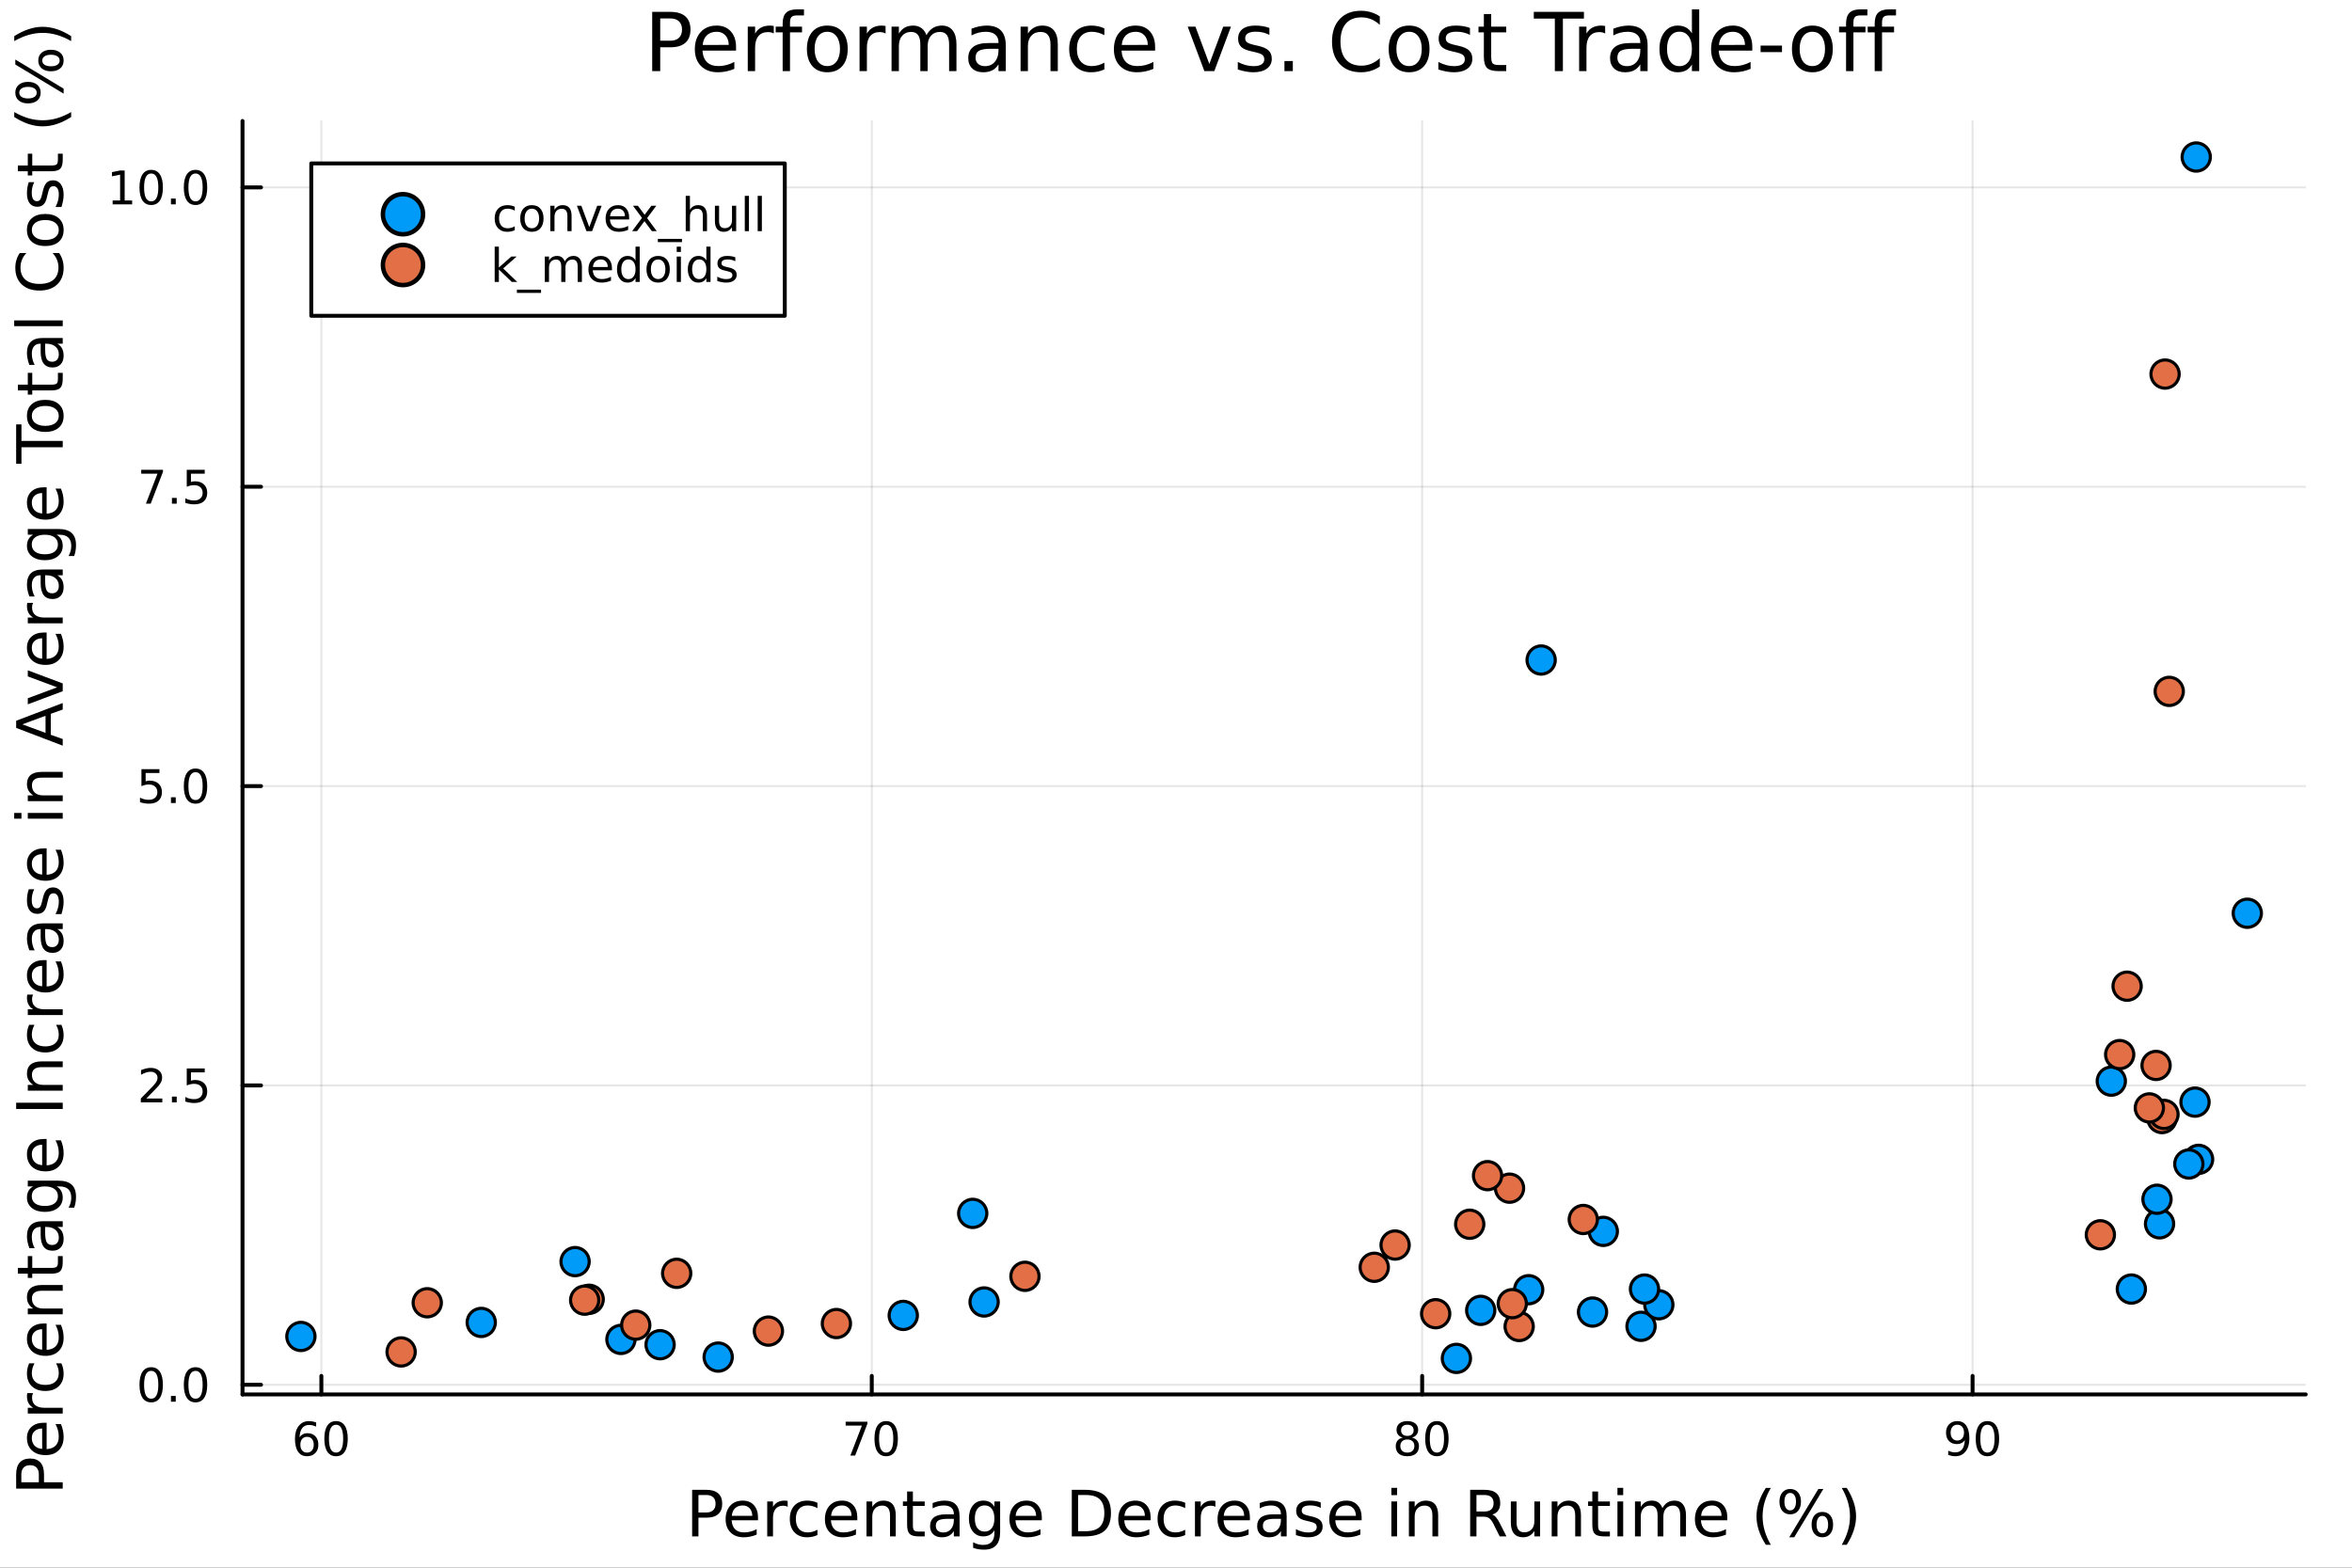 <svg xmlns="http://www.w3.org/2000/svg" xmlns:xlink="http://www.w3.org/1999/xlink" width="600" height="400" viewBox="0 0 2400 1600">
<rect x="0" y="0" width="2400" height="1600" fill="#333333" stroke="none"/>
<defs>
  <clipPath id="clip270">
    <rect x="0" y="0" width="2400" height="1600"></rect>
  </clipPath>
</defs>
<path clip-path="url(#clip270)" d="M0 1600 L2400 1600 L2400 0 L0 0  Z" fill="#ffffff" fill-rule="evenodd" fill-opacity="1"></path>
<defs>
  <clipPath id="clip271">
    <rect x="480" y="0" width="1681" height="1600"></rect>
  </clipPath>
</defs>
<path clip-path="url(#clip270)" d="M247.459 1423.18 L2352.76 1423.18 L2352.76 123.472 L247.459 123.472  Z" fill="#ffffff" fill-rule="evenodd" fill-opacity="1"></path>
<defs>
  <clipPath id="clip272">
    <rect x="247" y="123" width="2106" height="1301"></rect>
  </clipPath>
</defs>
<polyline clip-path="url(#clip272)" style="stroke:#000000; stroke-linecap:round; stroke-linejoin:round; stroke-width:2; stroke-opacity:0.1; fill:none" points="327.915,1423.18 327.915,123.472 "></polyline>
<polyline clip-path="url(#clip272)" style="stroke:#000000; stroke-linecap:round; stroke-linejoin:round; stroke-width:2; stroke-opacity:0.1; fill:none" points="889.555,1423.18 889.555,123.472 "></polyline>
<polyline clip-path="url(#clip272)" style="stroke:#000000; stroke-linecap:round; stroke-linejoin:round; stroke-width:2; stroke-opacity:0.1; fill:none" points="1451.19,1423.18 1451.19,123.472 "></polyline>
<polyline clip-path="url(#clip272)" style="stroke:#000000; stroke-linecap:round; stroke-linejoin:round; stroke-width:2; stroke-opacity:0.1; fill:none" points="2012.83,1423.18 2012.83,123.472 "></polyline>
<polyline clip-path="url(#clip272)" style="stroke:#000000; stroke-linecap:round; stroke-linejoin:round; stroke-width:2; stroke-opacity:0.1; fill:none" points="247.459,1413.31 2352.76,1413.31 "></polyline>
<polyline clip-path="url(#clip272)" style="stroke:#000000; stroke-linecap:round; stroke-linejoin:round; stroke-width:2; stroke-opacity:0.1; fill:none" points="247.459,1107.8 2352.76,1107.8 "></polyline>
<polyline clip-path="url(#clip272)" style="stroke:#000000; stroke-linecap:round; stroke-linejoin:round; stroke-width:2; stroke-opacity:0.1; fill:none" points="247.459,802.291 2352.76,802.291 "></polyline>
<polyline clip-path="url(#clip272)" style="stroke:#000000; stroke-linecap:round; stroke-linejoin:round; stroke-width:2; stroke-opacity:0.1; fill:none" points="247.459,496.784 2352.76,496.784 "></polyline>
<polyline clip-path="url(#clip272)" style="stroke:#000000; stroke-linecap:round; stroke-linejoin:round; stroke-width:2; stroke-opacity:0.1; fill:none" points="247.459,191.276 2352.76,191.276 "></polyline>
<polyline clip-path="url(#clip270)" style="stroke:#000000; stroke-linecap:round; stroke-linejoin:round; stroke-width:4; stroke-opacity:1; fill:none" points="247.459,1423.18 2352.76,1423.18 "></polyline>
<polyline clip-path="url(#clip270)" style="stroke:#000000; stroke-linecap:round; stroke-linejoin:round; stroke-width:4; stroke-opacity:1; fill:none" points="327.915,1423.18 327.915,1404.28 "></polyline>
<polyline clip-path="url(#clip270)" style="stroke:#000000; stroke-linecap:round; stroke-linejoin:round; stroke-width:4; stroke-opacity:1; fill:none" points="889.555,1423.18 889.555,1404.28 "></polyline>
<polyline clip-path="url(#clip270)" style="stroke:#000000; stroke-linecap:round; stroke-linejoin:round; stroke-width:4; stroke-opacity:1; fill:none" points="1451.19,1423.18 1451.19,1404.28 "></polyline>
<polyline clip-path="url(#clip270)" style="stroke:#000000; stroke-linecap:round; stroke-linejoin:round; stroke-width:4; stroke-opacity:1; fill:none" points="2012.83,1423.18 2012.83,1404.28 "></polyline>
<path clip-path="url(#clip270)" d="M313.321 1466.44 Q310.172 1466.44 308.321 1468.59 Q306.492 1470.74 306.492 1474.49 Q306.492 1478.22 308.321 1480.39 Q310.172 1482.55 313.321 1482.55 Q316.469 1482.55 318.297 1480.39 Q320.149 1478.22 320.149 1474.49 Q320.149 1470.74 318.297 1468.59 Q316.469 1466.44 313.321 1466.44 M322.603 1451.78 L322.603 1456.04 Q320.844 1455.21 319.038 1454.77 Q317.256 1454.33 315.496 1454.33 Q310.867 1454.33 308.413 1457.45 Q305.983 1460.58 305.635 1466.9 Q307.001 1464.89 309.061 1463.82 Q311.121 1462.73 313.598 1462.73 Q318.807 1462.73 321.816 1465.9 Q324.848 1469.05 324.848 1474.49 Q324.848 1479.82 321.7 1483.03 Q318.552 1486.25 313.321 1486.25 Q307.325 1486.25 304.154 1481.67 Q300.983 1477.06 300.983 1468.33 Q300.983 1460.14 304.871 1455.28 Q308.76 1450.39 315.311 1450.39 Q317.071 1450.39 318.853 1450.74 Q320.658 1451.09 322.603 1451.78 Z" fill="#000000" fill-rule="nonzero" fill-opacity="1"></path><path clip-path="url(#clip270)" d="M342.904 1454.1 Q339.293 1454.1 337.464 1457.66 Q335.658 1461.2 335.658 1468.33 Q335.658 1475.44 337.464 1479.01 Q339.293 1482.55 342.904 1482.55 Q346.538 1482.55 348.343 1479.01 Q350.172 1475.44 350.172 1468.33 Q350.172 1461.2 348.343 1457.66 Q346.538 1454.1 342.904 1454.1 M342.904 1450.39 Q348.714 1450.39 351.769 1455 Q354.848 1459.58 354.848 1468.33 Q354.848 1477.06 351.769 1481.67 Q348.714 1486.25 342.904 1486.25 Q337.094 1486.25 334.015 1481.67 Q330.959 1477.06 330.959 1468.33 Q330.959 1459.58 334.015 1455 Q337.094 1450.39 342.904 1450.39 Z" fill="#000000" fill-rule="nonzero" fill-opacity="1"></path><path clip-path="url(#clip270)" d="M862.911 1451.02 L885.134 1451.02 L885.134 1453.01 L872.587 1485.58 L867.703 1485.58 L879.509 1454.96 L862.911 1454.96 L862.911 1451.02 Z" fill="#000000" fill-rule="nonzero" fill-opacity="1"></path><path clip-path="url(#clip270)" d="M904.254 1454.1 Q900.643 1454.1 898.814 1457.66 Q897.008 1461.2 897.008 1468.33 Q897.008 1475.44 898.814 1479.01 Q900.643 1482.55 904.254 1482.55 Q907.888 1482.55 909.694 1479.01 Q911.522 1475.44 911.522 1468.33 Q911.522 1461.2 909.694 1457.66 Q907.888 1454.1 904.254 1454.1 M904.254 1450.39 Q910.064 1450.39 913.119 1455 Q916.198 1459.58 916.198 1468.33 Q916.198 1477.06 913.119 1481.67 Q910.064 1486.25 904.254 1486.25 Q898.444 1486.25 895.365 1481.67 Q892.309 1477.06 892.309 1468.33 Q892.309 1459.58 895.365 1455 Q898.444 1450.39 904.254 1450.39 Z" fill="#000000" fill-rule="nonzero" fill-opacity="1"></path><path clip-path="url(#clip270)" d="M1436.07 1469.17 Q1432.73 1469.17 1430.81 1470.95 Q1428.91 1472.73 1428.91 1475.86 Q1428.91 1478.98 1430.81 1480.77 Q1432.73 1482.55 1436.07 1482.55 Q1439.4 1482.55 1441.32 1480.77 Q1443.24 1478.96 1443.24 1475.86 Q1443.24 1472.73 1441.32 1470.95 Q1439.42 1469.17 1436.07 1469.17 M1431.39 1467.18 Q1428.38 1466.44 1426.69 1464.38 Q1425.03 1462.32 1425.03 1459.35 Q1425.03 1455.21 1427.97 1452.8 Q1430.93 1450.39 1436.07 1450.39 Q1441.23 1450.39 1444.17 1452.8 Q1447.11 1455.21 1447.11 1459.35 Q1447.11 1462.32 1445.42 1464.38 Q1443.75 1466.44 1440.77 1467.18 Q1444.15 1467.96 1446.02 1470.26 Q1447.92 1472.55 1447.92 1475.86 Q1447.92 1480.88 1444.84 1483.57 Q1441.78 1486.25 1436.07 1486.25 Q1430.35 1486.25 1427.27 1483.57 Q1424.22 1480.88 1424.22 1475.86 Q1424.22 1472.55 1426.11 1470.26 Q1428.01 1467.96 1431.39 1467.18 M1429.68 1459.79 Q1429.68 1462.48 1431.34 1463.98 Q1433.03 1465.49 1436.07 1465.49 Q1439.08 1465.49 1440.77 1463.98 Q1442.48 1462.48 1442.48 1459.79 Q1442.48 1457.11 1440.77 1455.6 Q1439.08 1454.1 1436.07 1454.1 Q1433.03 1454.1 1431.34 1455.6 Q1429.68 1457.11 1429.68 1459.79 Z" fill="#000000" fill-rule="nonzero" fill-opacity="1"></path><path clip-path="url(#clip270)" d="M1466.23 1454.1 Q1462.62 1454.1 1460.79 1457.66 Q1458.98 1461.2 1458.98 1468.33 Q1458.98 1475.44 1460.79 1479.01 Q1462.62 1482.55 1466.23 1482.55 Q1469.86 1482.55 1471.67 1479.01 Q1473.5 1475.44 1473.5 1468.33 Q1473.5 1461.2 1471.67 1457.66 Q1469.86 1454.1 1466.23 1454.1 M1466.23 1450.39 Q1472.04 1450.39 1475.09 1455 Q1478.17 1459.58 1478.17 1468.33 Q1478.17 1477.06 1475.09 1481.67 Q1472.04 1486.25 1466.23 1486.25 Q1460.42 1486.25 1457.34 1481.67 Q1454.28 1477.06 1454.28 1468.33 Q1454.28 1459.58 1457.34 1455 Q1460.42 1450.39 1466.23 1450.39 Z" fill="#000000" fill-rule="nonzero" fill-opacity="1"></path><path clip-path="url(#clip270)" d="M1987.96 1484.86 L1987.96 1480.6 Q1989.72 1481.44 1991.53 1481.88 Q1993.33 1482.32 1995.07 1482.32 Q1999.7 1482.32 2002.13 1479.21 Q2004.58 1476.09 2004.93 1469.75 Q2003.59 1471.74 2001.53 1472.8 Q1999.47 1473.87 1996.97 1473.87 Q1991.78 1473.87 1988.75 1470.74 Q1985.74 1467.59 1985.74 1462.15 Q1985.74 1456.83 1988.89 1453.61 Q1992.04 1450.39 1997.27 1450.39 Q2003.26 1450.39 2006.41 1455 Q2009.58 1459.58 2009.58 1468.33 Q2009.58 1476.51 2005.69 1481.39 Q2001.83 1486.25 1995.28 1486.25 Q1993.52 1486.25 1991.71 1485.9 Q1989.91 1485.56 1987.96 1484.86 M1997.27 1470.21 Q2000.41 1470.21 2002.24 1468.06 Q2004.1 1465.9 2004.1 1462.15 Q2004.1 1458.43 2002.24 1456.27 Q2000.41 1454.1 1997.27 1454.1 Q1994.12 1454.1 1992.27 1456.27 Q1990.44 1458.43 1990.44 1462.15 Q1990.44 1465.9 1992.27 1468.06 Q1994.12 1470.21 1997.27 1470.21 Z" fill="#000000" fill-rule="nonzero" fill-opacity="1"></path><path clip-path="url(#clip270)" d="M2027.98 1454.1 Q2024.37 1454.1 2022.54 1457.66 Q2020.74 1461.2 2020.74 1468.33 Q2020.74 1475.44 2022.54 1479.01 Q2024.37 1482.55 2027.98 1482.55 Q2031.62 1482.55 2033.42 1479.01 Q2035.25 1475.44 2035.25 1468.33 Q2035.25 1461.2 2033.42 1457.66 Q2031.62 1454.1 2027.98 1454.1 M2027.98 1450.39 Q2033.79 1450.39 2036.85 1455 Q2039.93 1459.58 2039.93 1468.33 Q2039.93 1477.06 2036.85 1481.67 Q2033.79 1486.25 2027.98 1486.25 Q2022.17 1486.25 2019.1 1481.67 Q2016.04 1477.06 2016.04 1468.33 Q2016.04 1459.58 2019.1 1455 Q2022.17 1450.39 2027.98 1450.39 Z" fill="#000000" fill-rule="nonzero" fill-opacity="1"></path><path clip-path="url(#clip270)" d="M712.696 1525.81 L712.696 1543.66 L720.78 1543.66 Q725.268 1543.66 727.719 1541.34 Q730.17 1539.02 730.17 1534.72 Q730.17 1530.45 727.719 1528.13 Q725.268 1525.81 720.78 1525.81 L712.696 1525.81 M706.266 1520.52 L720.78 1520.52 Q728.769 1520.52 732.843 1524.15 Q736.949 1527.75 736.949 1534.72 Q736.949 1541.75 732.843 1545.35 Q728.769 1548.95 720.78 1548.95 L712.696 1548.95 L712.696 1568.04 L706.266 1568.04 L706.266 1520.52 Z" fill="#000000" fill-rule="nonzero" fill-opacity="1"></path><path clip-path="url(#clip270)" d="M773.488 1548.76 L773.488 1551.62 L746.561 1551.62 Q746.943 1557.67 750.19 1560.85 Q753.468 1564 759.293 1564 Q762.667 1564 765.818 1563.17 Q769 1562.35 772.12 1560.69 L772.12 1566.23 Q768.969 1567.57 765.658 1568.27 Q762.348 1568.97 758.943 1568.97 Q750.413 1568.97 745.416 1564 Q740.45 1559.04 740.45 1550.57 Q740.45 1541.82 745.161 1536.69 Q749.903 1531.54 757.924 1531.54 Q765.117 1531.54 769.287 1536.18 Q773.488 1540.8 773.488 1548.76 M767.632 1547.04 Q767.568 1542.23 764.926 1539.37 Q762.316 1536.5 757.988 1536.5 Q753.086 1536.5 750.126 1539.27 Q747.198 1542.04 746.752 1547.07 L767.632 1547.04 Z" fill="#000000" fill-rule="nonzero" fill-opacity="1"></path><path clip-path="url(#clip270)" d="M803.757 1537.87 Q802.771 1537.3 801.593 1537.04 Q800.447 1536.76 799.047 1536.76 Q794.081 1536.76 791.408 1540 Q788.766 1543.22 788.766 1549.27 L788.766 1568.04 L782.878 1568.04 L782.878 1532.4 L788.766 1532.4 L788.766 1537.93 Q790.612 1534.69 793.572 1533.13 Q796.532 1531.54 800.765 1531.54 Q801.37 1531.54 802.102 1531.63 Q802.834 1531.7 803.725 1531.85 L803.757 1537.87 Z" fill="#000000" fill-rule="nonzero" fill-opacity="1"></path><path clip-path="url(#clip270)" d="M834.122 1533.76 L834.122 1539.24 Q831.639 1537.87 829.125 1537.2 Q826.642 1536.5 824.096 1536.5 Q818.398 1536.5 815.247 1540.13 Q812.096 1543.73 812.096 1550.25 Q812.096 1556.78 815.247 1560.4 Q818.398 1564 824.096 1564 Q826.642 1564 829.125 1563.33 Q831.639 1562.63 834.122 1561.26 L834.122 1566.68 Q831.671 1567.82 829.029 1568.39 Q826.419 1568.97 823.459 1568.97 Q815.406 1568.97 810.664 1563.91 Q805.922 1558.85 805.922 1550.25 Q805.922 1541.53 810.696 1536.53 Q815.502 1531.54 823.841 1531.54 Q826.546 1531.54 829.125 1532.11 Q831.703 1532.65 834.122 1533.76 Z" fill="#000000" fill-rule="nonzero" fill-opacity="1"></path><path clip-path="url(#clip270)" d="M874.799 1548.76 L874.799 1551.62 L847.872 1551.62 Q848.254 1557.67 851.5 1560.85 Q854.778 1564 860.603 1564 Q863.977 1564 867.128 1563.17 Q870.311 1562.35 873.43 1560.69 L873.43 1566.23 Q870.279 1567.57 866.969 1568.27 Q863.659 1568.97 860.253 1568.97 Q851.723 1568.97 846.726 1564 Q841.761 1559.04 841.761 1550.57 Q841.761 1541.82 846.471 1536.69 Q851.214 1531.54 859.234 1531.54 Q866.428 1531.54 870.597 1536.18 Q874.799 1540.8 874.799 1548.76 M868.942 1547.04 Q868.878 1542.23 866.237 1539.37 Q863.627 1536.5 859.298 1536.5 Q854.396 1536.5 851.436 1539.27 Q848.508 1542.04 848.063 1547.07 L868.942 1547.04 Z" fill="#000000" fill-rule="nonzero" fill-opacity="1"></path><path clip-path="url(#clip270)" d="M914.043 1546.53 L914.043 1568.04 L908.187 1568.04 L908.187 1546.72 Q908.187 1541.66 906.213 1539.14 Q904.24 1536.63 900.293 1536.63 Q895.551 1536.63 892.813 1539.65 Q890.076 1542.68 890.076 1547.9 L890.076 1568.04 L884.188 1568.04 L884.188 1532.4 L890.076 1532.4 L890.076 1537.93 Q892.177 1534.72 895.01 1533.13 Q897.874 1531.54 901.598 1531.54 Q907.741 1531.54 910.892 1535.36 Q914.043 1539.14 914.043 1546.53 Z" fill="#000000" fill-rule="nonzero" fill-opacity="1"></path><path clip-path="url(#clip270)" d="M931.517 1522.27 L931.517 1532.4 L943.58 1532.4 L943.58 1536.95 L931.517 1536.95 L931.517 1556.3 Q931.517 1560.66 932.695 1561.9 Q933.904 1563.14 937.564 1563.14 L943.58 1563.14 L943.58 1568.04 L937.564 1568.04 Q930.785 1568.04 928.207 1565.53 Q925.629 1562.98 925.629 1556.3 L925.629 1536.95 L921.332 1536.95 L921.332 1532.4 L925.629 1532.4 L925.629 1522.27 L931.517 1522.27 Z" fill="#000000" fill-rule="nonzero" fill-opacity="1"></path><path clip-path="url(#clip270)" d="M967.483 1550.12 Q960.385 1550.12 957.648 1551.75 Q954.911 1553.37 954.911 1557.29 Q954.911 1560.4 956.948 1562.25 Q959.017 1564.07 962.55 1564.07 Q967.42 1564.07 970.348 1560.63 Q973.308 1557.16 973.308 1551.43 L973.308 1550.12 L967.483 1550.12 M979.164 1547.71 L979.164 1568.04 L973.308 1568.04 L973.308 1562.63 Q971.303 1565.88 968.311 1567.44 Q965.319 1568.97 960.99 1568.97 Q955.516 1568.97 952.269 1565.91 Q949.055 1562.82 949.055 1557.67 Q949.055 1551.65 953.065 1548.6 Q957.107 1545.54 965.096 1545.54 L973.308 1545.54 L973.308 1544.97 Q973.308 1540.93 970.634 1538.73 Q967.992 1536.5 963.186 1536.5 Q960.131 1536.5 957.234 1537.23 Q954.338 1537.97 951.664 1539.43 L951.664 1534.02 Q954.879 1532.78 957.903 1532.17 Q960.927 1531.54 963.791 1531.54 Q971.525 1531.54 975.345 1535.55 Q979.164 1539.56 979.164 1547.71 Z" fill="#000000" fill-rule="nonzero" fill-opacity="1"></path><path clip-path="url(#clip270)" d="M1014.68 1549.81 Q1014.68 1543.44 1012.04 1539.94 Q1009.43 1536.44 1004.69 1536.44 Q999.98 1536.44 997.338 1539.94 Q994.728 1543.44 994.728 1549.81 Q994.728 1556.14 997.338 1559.64 Q999.98 1563.14 1004.69 1563.14 Q1009.43 1563.14 1012.04 1559.64 Q1014.68 1556.14 1014.68 1549.81 M1020.54 1563.62 Q1020.54 1572.72 1016.5 1577.15 Q1012.46 1581.6 1004.12 1581.6 Q1001.03 1581.6 998.293 1581.13 Q995.556 1580.68 992.978 1579.72 L992.978 1574.03 Q995.556 1575.43 998.07 1576.1 Q1000.58 1576.76 1003.19 1576.76 Q1008.96 1576.76 1011.82 1573.74 Q1014.68 1570.75 1014.68 1564.67 L1014.68 1561.77 Q1012.87 1564.92 1010.04 1566.48 Q1007.21 1568.04 1003.26 1568.04 Q996.702 1568.04 992.691 1563.05 Q988.681 1558.05 988.681 1549.81 Q988.681 1541.53 992.691 1536.53 Q996.702 1531.54 1003.26 1531.54 Q1007.21 1531.54 1010.04 1533.1 Q1012.87 1534.66 1014.68 1537.81 L1014.68 1532.4 L1020.54 1532.4 L1020.54 1563.62 Z" fill="#000000" fill-rule="nonzero" fill-opacity="1"></path><path clip-path="url(#clip270)" d="M1063.1 1548.76 L1063.1 1551.62 L1036.17 1551.62 Q1036.55 1557.67 1039.8 1560.85 Q1043.08 1564 1048.9 1564 Q1052.27 1564 1055.43 1563.17 Q1058.61 1562.35 1061.73 1560.69 L1061.73 1566.23 Q1058.58 1567.57 1055.27 1568.27 Q1051.96 1568.97 1048.55 1568.97 Q1040.02 1568.97 1035.02 1564 Q1030.06 1559.04 1030.06 1550.57 Q1030.06 1541.82 1034.77 1536.69 Q1039.51 1531.54 1047.53 1531.54 Q1054.73 1531.54 1058.89 1536.18 Q1063.1 1540.8 1063.1 1548.76 M1057.24 1547.04 Q1057.18 1542.23 1054.53 1539.37 Q1051.92 1536.5 1047.6 1536.5 Q1042.69 1536.5 1039.73 1539.27 Q1036.81 1542.04 1036.36 1547.07 L1057.24 1547.04 Z" fill="#000000" fill-rule="nonzero" fill-opacity="1"></path><path clip-path="url(#clip270)" d="M1100.11 1525.81 L1100.11 1562.76 L1107.88 1562.76 Q1117.71 1562.76 1122.27 1558.3 Q1126.85 1553.85 1126.85 1544.24 Q1126.85 1534.69 1122.27 1530.26 Q1117.71 1525.81 1107.88 1525.81 L1100.11 1525.81 M1093.68 1520.52 L1106.89 1520.52 Q1120.71 1520.52 1127.17 1526.28 Q1133.63 1532.01 1133.63 1544.24 Q1133.63 1556.52 1127.14 1562.28 Q1120.64 1568.04 1106.89 1568.04 L1093.68 1568.04 L1093.68 1520.52 Z" fill="#000000" fill-rule="nonzero" fill-opacity="1"></path><path clip-path="url(#clip270)" d="M1174.11 1548.76 L1174.11 1551.62 L1147.19 1551.62 Q1147.57 1557.67 1150.82 1560.85 Q1154.09 1564 1159.92 1564 Q1163.29 1564 1166.44 1563.17 Q1169.63 1562.35 1172.75 1560.69 L1172.75 1566.23 Q1169.59 1567.57 1166.28 1568.27 Q1162.97 1568.97 1159.57 1568.97 Q1151.04 1568.97 1146.04 1564 Q1141.08 1559.04 1141.08 1550.57 Q1141.08 1541.82 1145.79 1536.69 Q1150.53 1531.54 1158.55 1531.54 Q1165.74 1531.54 1169.91 1536.18 Q1174.11 1540.8 1174.11 1548.76 M1168.26 1547.04 Q1168.19 1542.23 1165.55 1539.37 Q1162.94 1536.5 1158.61 1536.5 Q1153.71 1536.5 1150.75 1539.27 Q1147.82 1542.04 1147.38 1547.07 L1168.26 1547.04 Z" fill="#000000" fill-rule="nonzero" fill-opacity="1"></path><path clip-path="url(#clip270)" d="M1209.38 1533.76 L1209.38 1539.24 Q1206.9 1537.87 1204.38 1537.2 Q1201.9 1536.5 1199.35 1536.5 Q1193.66 1536.5 1190.51 1540.13 Q1187.35 1543.73 1187.35 1550.25 Q1187.35 1556.78 1190.51 1560.4 Q1193.66 1564 1199.35 1564 Q1201.9 1564 1204.38 1563.33 Q1206.9 1562.63 1209.38 1561.26 L1209.38 1566.68 Q1206.93 1567.82 1204.29 1568.39 Q1201.68 1568.97 1198.72 1568.97 Q1190.66 1568.97 1185.92 1563.91 Q1181.18 1558.85 1181.18 1550.25 Q1181.18 1541.53 1185.95 1536.53 Q1190.76 1531.54 1199.1 1531.54 Q1201.8 1531.54 1204.38 1532.11 Q1206.96 1532.65 1209.38 1533.76 Z" fill="#000000" fill-rule="nonzero" fill-opacity="1"></path><path clip-path="url(#clip270)" d="M1240.22 1537.87 Q1239.24 1537.3 1238.06 1537.04 Q1236.91 1536.76 1235.51 1536.76 Q1230.55 1536.76 1227.87 1540 Q1225.23 1543.22 1225.23 1549.27 L1225.23 1568.04 L1219.34 1568.04 L1219.34 1532.4 L1225.23 1532.4 L1225.23 1537.93 Q1227.08 1534.69 1230.04 1533.13 Q1233 1531.54 1237.23 1531.54 Q1237.83 1531.54 1238.57 1531.63 Q1239.3 1531.7 1240.19 1531.85 L1240.22 1537.87 Z" fill="#000000" fill-rule="nonzero" fill-opacity="1"></path><path clip-path="url(#clip270)" d="M1275.42 1548.76 L1275.42 1551.62 L1248.5 1551.62 Q1248.88 1557.67 1252.13 1560.85 Q1255.4 1564 1261.23 1564 Q1264.6 1564 1267.75 1563.17 Q1270.94 1562.35 1274.06 1560.69 L1274.06 1566.23 Q1270.9 1567.57 1267.59 1568.27 Q1264.28 1568.97 1260.88 1568.97 Q1252.35 1568.97 1247.35 1564 Q1242.39 1559.04 1242.39 1550.57 Q1242.39 1541.82 1247.1 1536.69 Q1251.84 1531.54 1259.86 1531.54 Q1267.05 1531.54 1271.22 1536.18 Q1275.42 1540.8 1275.42 1548.76 M1269.57 1547.04 Q1269.5 1542.23 1266.86 1539.37 Q1264.25 1536.5 1259.92 1536.5 Q1255.02 1536.5 1252.06 1539.27 Q1249.13 1542.04 1248.69 1547.07 L1269.57 1547.04 Z" fill="#000000" fill-rule="nonzero" fill-opacity="1"></path><path clip-path="url(#clip270)" d="M1301.24 1550.12 Q1294.14 1550.12 1291.4 1551.75 Q1288.66 1553.37 1288.66 1557.29 Q1288.66 1560.4 1290.7 1562.25 Q1292.77 1564.07 1296.3 1564.07 Q1301.17 1564.07 1304.1 1560.63 Q1307.06 1557.16 1307.06 1551.43 L1307.06 1550.12 L1301.24 1550.12 M1312.92 1547.71 L1312.92 1568.04 L1307.06 1568.04 L1307.06 1562.63 Q1305.06 1565.88 1302.06 1567.44 Q1299.07 1568.97 1294.74 1568.97 Q1289.27 1568.97 1286.02 1565.91 Q1282.81 1562.82 1282.81 1557.67 Q1282.81 1551.65 1286.82 1548.6 Q1290.86 1545.54 1298.85 1545.54 L1307.06 1545.54 L1307.06 1544.97 Q1307.06 1540.93 1304.39 1538.73 Q1301.75 1536.5 1296.94 1536.5 Q1293.88 1536.5 1290.99 1537.23 Q1288.09 1537.97 1285.42 1539.43 L1285.42 1534.02 Q1288.63 1532.78 1291.66 1532.17 Q1294.68 1531.54 1297.55 1531.54 Q1305.28 1531.54 1309.1 1535.55 Q1312.92 1539.56 1312.92 1547.71 Z" fill="#000000" fill-rule="nonzero" fill-opacity="1"></path><path clip-path="url(#clip270)" d="M1347.71 1533.45 L1347.71 1538.98 Q1345.22 1537.71 1342.55 1537.07 Q1339.88 1536.44 1337.01 1536.44 Q1332.65 1536.44 1330.46 1537.77 Q1328.29 1539.11 1328.29 1541.79 Q1328.29 1543.82 1329.85 1545 Q1331.41 1546.15 1336.12 1547.2 L1338.13 1547.64 Q1344.36 1548.98 1346.97 1551.43 Q1349.62 1553.85 1349.62 1558.21 Q1349.62 1563.17 1345.67 1566.07 Q1341.75 1568.97 1334.88 1568.97 Q1332.02 1568.97 1328.9 1568.39 Q1325.81 1567.85 1322.37 1566.74 L1322.37 1560.69 Q1325.62 1562.38 1328.77 1563.24 Q1331.92 1564.07 1335.01 1564.07 Q1339.15 1564.07 1341.37 1562.66 Q1343.6 1561.23 1343.6 1558.65 Q1343.6 1556.27 1341.98 1554.99 Q1340.39 1553.72 1334.94 1552.54 L1332.91 1552.07 Q1327.46 1550.92 1325.04 1548.56 Q1322.63 1546.18 1322.63 1542.04 Q1322.63 1537.01 1326.19 1534.27 Q1329.76 1531.54 1336.31 1531.54 Q1339.56 1531.54 1342.42 1532.01 Q1345.29 1532.49 1347.71 1533.45 Z" fill="#000000" fill-rule="nonzero" fill-opacity="1"></path><path clip-path="url(#clip270)" d="M1389.43 1548.76 L1389.43 1551.62 L1362.51 1551.62 Q1362.89 1557.67 1366.14 1560.85 Q1369.41 1564 1375.24 1564 Q1378.61 1564 1381.76 1563.17 Q1384.95 1562.35 1388.07 1560.69 L1388.07 1566.23 Q1384.91 1567.57 1381.6 1568.27 Q1378.29 1568.97 1374.89 1568.97 Q1366.36 1568.97 1361.36 1564 Q1356.4 1559.04 1356.4 1550.57 Q1356.4 1541.82 1361.11 1536.69 Q1365.85 1531.54 1373.87 1531.54 Q1381.06 1531.54 1385.23 1536.18 Q1389.43 1540.8 1389.43 1548.76 M1383.58 1547.04 Q1383.51 1542.23 1380.87 1539.37 Q1378.26 1536.5 1373.93 1536.5 Q1369.03 1536.5 1366.07 1539.27 Q1363.14 1542.04 1362.7 1547.07 L1383.58 1547.04 Z" fill="#000000" fill-rule="nonzero" fill-opacity="1"></path><path clip-path="url(#clip270)" d="M1419.77 1532.4 L1425.62 1532.4 L1425.62 1568.04 L1419.77 1568.04 L1419.77 1532.4 M1419.77 1518.52 L1425.62 1518.52 L1425.62 1525.93 L1419.77 1525.93 L1419.77 1518.52 Z" fill="#000000" fill-rule="nonzero" fill-opacity="1"></path><path clip-path="url(#clip270)" d="M1467.51 1546.53 L1467.51 1568.04 L1461.65 1568.04 L1461.65 1546.72 Q1461.65 1541.66 1459.68 1539.14 Q1457.71 1536.63 1453.76 1536.63 Q1449.02 1536.63 1446.28 1539.65 Q1443.54 1542.68 1443.54 1547.9 L1443.54 1568.04 L1437.65 1568.04 L1437.65 1532.4 L1443.54 1532.4 L1443.54 1537.93 Q1445.64 1534.72 1448.48 1533.13 Q1451.34 1531.54 1455.06 1531.54 Q1461.21 1531.54 1464.36 1535.36 Q1467.51 1539.14 1467.51 1546.53 Z" fill="#000000" fill-rule="nonzero" fill-opacity="1"></path><path clip-path="url(#clip270)" d="M1522.7 1545.76 Q1524.77 1546.46 1526.71 1548.76 Q1528.68 1551.05 1530.66 1555.06 L1537.18 1568.04 L1530.28 1568.04 L1524.2 1555.85 Q1521.84 1551.08 1519.61 1549.52 Q1517.42 1547.96 1513.6 1547.96 L1506.59 1547.96 L1506.59 1568.04 L1500.17 1568.04 L1500.17 1520.52 L1514.68 1520.52 Q1522.83 1520.52 1526.84 1523.93 Q1530.85 1527.34 1530.85 1534.21 Q1530.85 1538.7 1528.75 1541.66 Q1526.68 1544.62 1522.7 1545.76 M1506.59 1525.81 L1506.59 1542.68 L1514.68 1542.68 Q1519.33 1542.68 1521.68 1540.54 Q1524.07 1538.38 1524.07 1534.21 Q1524.07 1530.04 1521.68 1527.94 Q1519.33 1525.81 1514.68 1525.81 L1506.59 1525.81 Z" fill="#000000" fill-rule="nonzero" fill-opacity="1"></path><path clip-path="url(#clip270)" d="M1541.67 1553.98 L1541.67 1532.4 L1547.53 1532.4 L1547.53 1553.75 Q1547.53 1558.81 1549.5 1561.36 Q1551.47 1563.87 1555.42 1563.87 Q1560.16 1563.87 1562.9 1560.85 Q1565.67 1557.83 1565.67 1552.61 L1565.67 1532.4 L1571.53 1532.4 L1571.53 1568.04 L1565.67 1568.04 L1565.67 1562.57 Q1563.54 1565.82 1560.7 1567.41 Q1557.9 1568.97 1554.18 1568.97 Q1548.04 1568.97 1544.85 1565.15 Q1541.67 1561.33 1541.67 1553.98 M1556.41 1531.54 L1556.41 1531.54 Z" fill="#000000" fill-rule="nonzero" fill-opacity="1"></path><path clip-path="url(#clip270)" d="M1613.22 1546.53 L1613.22 1568.04 L1607.36 1568.04 L1607.36 1546.72 Q1607.36 1541.66 1605.39 1539.14 Q1603.42 1536.63 1599.47 1536.63 Q1594.73 1536.63 1591.99 1539.65 Q1589.25 1542.68 1589.25 1547.9 L1589.25 1568.04 L1583.37 1568.04 L1583.37 1532.4 L1589.25 1532.4 L1589.25 1537.93 Q1591.35 1534.72 1594.19 1533.13 Q1597.05 1531.54 1600.78 1531.54 Q1606.92 1531.54 1610.07 1535.36 Q1613.22 1539.14 1613.22 1546.53 Z" fill="#000000" fill-rule="nonzero" fill-opacity="1"></path><path clip-path="url(#clip270)" d="M1630.69 1522.27 L1630.69 1532.4 L1642.76 1532.4 L1642.76 1536.95 L1630.69 1536.95 L1630.69 1556.3 Q1630.69 1560.66 1631.87 1561.9 Q1633.08 1563.14 1636.74 1563.14 L1642.76 1563.14 L1642.76 1568.04 L1636.74 1568.04 Q1629.96 1568.04 1627.38 1565.53 Q1624.81 1562.98 1624.81 1556.3 L1624.81 1536.95 L1620.51 1536.95 L1620.51 1532.4 L1624.81 1532.4 L1624.81 1522.27 L1630.69 1522.27 Z" fill="#000000" fill-rule="nonzero" fill-opacity="1"></path><path clip-path="url(#clip270)" d="M1650.46 1532.4 L1656.32 1532.4 L1656.32 1568.04 L1650.46 1568.04 L1650.46 1532.4 M1650.46 1518.52 L1656.32 1518.52 L1656.32 1525.93 L1650.46 1525.93 L1650.46 1518.52 Z" fill="#000000" fill-rule="nonzero" fill-opacity="1"></path><path clip-path="url(#clip270)" d="M1696.32 1539.24 Q1698.52 1535.29 1701.58 1533.41 Q1704.63 1531.54 1708.77 1531.54 Q1714.34 1531.54 1717.36 1535.45 Q1720.39 1539.33 1720.39 1546.53 L1720.39 1568.04 L1714.5 1568.04 L1714.5 1546.72 Q1714.5 1541.59 1712.68 1539.11 Q1710.87 1536.63 1707.15 1536.63 Q1702.6 1536.63 1699.95 1539.65 Q1697.31 1542.68 1697.31 1547.9 L1697.31 1568.04 L1691.42 1568.04 L1691.42 1546.72 Q1691.42 1541.56 1689.61 1539.11 Q1687.79 1536.63 1684.01 1536.63 Q1679.52 1536.63 1676.88 1539.68 Q1674.24 1542.71 1674.24 1547.9 L1674.24 1568.04 L1668.35 1568.04 L1668.35 1532.4 L1674.24 1532.4 L1674.24 1537.93 Q1676.24 1534.66 1679.04 1533.1 Q1681.84 1531.54 1685.69 1531.54 Q1689.58 1531.54 1692.28 1533.51 Q1695.02 1535.48 1696.32 1539.24 Z" fill="#000000" fill-rule="nonzero" fill-opacity="1"></path><path clip-path="url(#clip270)" d="M1762.56 1548.76 L1762.56 1551.62 L1735.63 1551.62 Q1736.01 1557.67 1739.26 1560.85 Q1742.54 1564 1748.36 1564 Q1751.74 1564 1754.89 1563.17 Q1758.07 1562.35 1761.19 1560.69 L1761.19 1566.23 Q1758.04 1567.57 1754.73 1568.27 Q1751.42 1568.97 1748.01 1568.97 Q1739.48 1568.97 1734.49 1564 Q1729.52 1559.04 1729.52 1550.57 Q1729.52 1541.82 1734.23 1536.69 Q1738.98 1531.54 1747 1531.54 Q1754.19 1531.54 1758.36 1536.18 Q1762.56 1540.8 1762.56 1548.76 M1756.7 1547.04 Q1756.64 1542.23 1754 1539.37 Q1751.39 1536.5 1747.06 1536.5 Q1742.16 1536.5 1739.2 1539.27 Q1736.27 1542.04 1735.82 1547.07 L1756.7 1547.04 Z" fill="#000000" fill-rule="nonzero" fill-opacity="1"></path><path clip-path="url(#clip270)" d="M1806.96 1518.58 Q1802.7 1525.9 1800.63 1533.06 Q1798.56 1540.23 1798.56 1547.58 Q1798.56 1554.93 1800.63 1562.16 Q1802.73 1569.35 1806.96 1576.64 L1801.87 1576.64 Q1797.09 1569.16 1794.71 1561.93 Q1792.35 1554.71 1792.35 1547.58 Q1792.35 1540.48 1794.71 1533.29 Q1797.06 1526.09 1801.87 1518.58 L1806.96 1518.58 Z" fill="#000000" fill-rule="nonzero" fill-opacity="1"></path><path clip-path="url(#clip270)" d="M1859.57 1547.13 Q1856.8 1547.13 1855.21 1549.49 Q1853.65 1551.84 1853.65 1556.04 Q1853.65 1560.18 1855.21 1562.57 Q1856.8 1564.92 1859.57 1564.92 Q1862.28 1564.92 1863.84 1562.57 Q1865.43 1560.18 1865.43 1556.04 Q1865.43 1551.87 1863.84 1549.52 Q1862.28 1547.13 1859.57 1547.13 M1859.57 1543.09 Q1864.6 1543.09 1867.56 1546.59 Q1870.52 1550.09 1870.52 1556.04 Q1870.52 1562 1867.53 1565.5 Q1864.57 1568.97 1859.57 1568.97 Q1854.48 1568.97 1851.52 1565.5 Q1848.56 1562 1848.56 1556.04 Q1848.56 1550.06 1851.52 1546.59 Q1854.51 1543.09 1859.57 1543.09 M1826.73 1523.71 Q1823.99 1523.71 1822.4 1526.09 Q1820.84 1528.45 1820.84 1532.59 Q1820.84 1536.79 1822.4 1539.14 Q1823.96 1541.5 1826.73 1541.5 Q1829.5 1541.5 1831.05 1539.14 Q1832.65 1536.79 1832.65 1532.59 Q1832.65 1528.48 1831.05 1526.09 Q1829.46 1523.71 1826.73 1523.71 M1855.47 1519.66 L1860.56 1519.66 L1830.83 1568.97 L1825.74 1568.97 L1855.47 1519.66 M1826.73 1519.66 Q1831.76 1519.66 1834.75 1523.17 Q1837.74 1526.63 1837.74 1532.59 Q1837.74 1538.6 1834.75 1542.07 Q1831.79 1545.54 1826.73 1545.54 Q1821.67 1545.54 1818.71 1542.07 Q1815.78 1538.57 1815.78 1532.59 Q1815.78 1526.67 1818.74 1523.17 Q1821.7 1519.66 1826.73 1519.66 Z" fill="#000000" fill-rule="nonzero" fill-opacity="1"></path><path clip-path="url(#clip270)" d="M1879.34 1518.58 L1884.43 1518.58 Q1889.21 1526.09 1891.56 1533.29 Q1893.95 1540.48 1893.95 1547.58 Q1893.95 1554.71 1891.56 1561.93 Q1889.21 1569.16 1884.43 1576.64 L1879.34 1576.64 Q1883.57 1569.35 1885.64 1562.16 Q1887.74 1554.93 1887.74 1547.58 Q1887.74 1540.23 1885.64 1533.06 Q1883.57 1525.9 1879.34 1518.58 Z" fill="#000000" fill-rule="nonzero" fill-opacity="1"></path><polyline clip-path="url(#clip270)" style="stroke:#000000; stroke-linecap:round; stroke-linejoin:round; stroke-width:4; stroke-opacity:1; fill:none" points="247.459,1423.18 247.459,123.472 "></polyline>
<polyline clip-path="url(#clip270)" style="stroke:#000000; stroke-linecap:round; stroke-linejoin:round; stroke-width:4; stroke-opacity:1; fill:none" points="247.459,1413.31 266.356,1413.31 "></polyline>
<polyline clip-path="url(#clip270)" style="stroke:#000000; stroke-linecap:round; stroke-linejoin:round; stroke-width:4; stroke-opacity:1; fill:none" points="247.459,1107.8 266.356,1107.8 "></polyline>
<polyline clip-path="url(#clip270)" style="stroke:#000000; stroke-linecap:round; stroke-linejoin:round; stroke-width:4; stroke-opacity:1; fill:none" points="247.459,802.291 266.356,802.291 "></polyline>
<polyline clip-path="url(#clip270)" style="stroke:#000000; stroke-linecap:round; stroke-linejoin:round; stroke-width:4; stroke-opacity:1; fill:none" points="247.459,496.784 266.356,496.784 "></polyline>
<polyline clip-path="url(#clip270)" style="stroke:#000000; stroke-linecap:round; stroke-linejoin:round; stroke-width:4; stroke-opacity:1; fill:none" points="247.459,191.276 266.356,191.276 "></polyline>
<path clip-path="url(#clip270)" d="M154.283 1399.11 Q150.672 1399.11 148.843 1402.67 Q147.038 1406.21 147.038 1413.34 Q147.038 1420.45 148.843 1424.01 Q150.672 1427.55 154.283 1427.55 Q157.917 1427.55 159.723 1424.01 Q161.552 1420.45 161.552 1413.34 Q161.552 1406.21 159.723 1402.67 Q157.917 1399.11 154.283 1399.11 M154.283 1395.4 Q160.093 1395.4 163.149 1400.01 Q166.227 1404.59 166.227 1413.34 Q166.227 1422.07 163.149 1426.67 Q160.093 1431.26 154.283 1431.26 Q148.473 1431.26 145.394 1426.67 Q142.339 1422.07 142.339 1413.34 Q142.339 1404.59 145.394 1400.01 Q148.473 1395.4 154.283 1395.4 Z" fill="#000000" fill-rule="nonzero" fill-opacity="1"></path><path clip-path="url(#clip270)" d="M174.445 1424.71 L179.329 1424.71 L179.329 1430.59 L174.445 1430.59 L174.445 1424.71 Z" fill="#000000" fill-rule="nonzero" fill-opacity="1"></path><path clip-path="url(#clip270)" d="M199.514 1399.11 Q195.903 1399.11 194.075 1402.67 Q192.269 1406.21 192.269 1413.34 Q192.269 1420.45 194.075 1424.01 Q195.903 1427.55 199.514 1427.55 Q203.149 1427.55 204.954 1424.01 Q206.783 1420.45 206.783 1413.34 Q206.783 1406.21 204.954 1402.67 Q203.149 1399.11 199.514 1399.11 M199.514 1395.4 Q205.324 1395.4 208.38 1400.01 Q211.459 1404.59 211.459 1413.34 Q211.459 1422.07 208.38 1426.67 Q205.324 1431.26 199.514 1431.26 Q193.704 1431.26 190.625 1426.67 Q187.57 1422.07 187.57 1413.34 Q187.57 1404.59 190.625 1400.01 Q193.704 1395.4 199.514 1395.4 Z" fill="#000000" fill-rule="nonzero" fill-opacity="1"></path><path clip-path="url(#clip270)" d="M149.306 1121.14 L165.626 1121.14 L165.626 1125.08 L143.681 1125.08 L143.681 1121.14 Q146.343 1118.39 150.927 1113.76 Q155.533 1109.11 156.714 1107.76 Q158.959 1105.24 159.839 1103.51 Q160.741 1101.75 160.741 1100.06 Q160.741 1097.3 158.797 1095.57 Q156.876 1093.83 153.774 1093.83 Q151.575 1093.83 149.121 1094.59 Q146.691 1095.36 143.913 1096.91 L143.913 1092.19 Q146.737 1091.05 149.191 1090.47 Q151.644 1089.89 153.681 1089.89 Q159.052 1089.89 162.246 1092.58 Q165.44 1095.26 165.44 1099.76 Q165.44 1101.88 164.63 1103.81 Q163.843 1105.7 161.737 1108.3 Q161.158 1108.97 158.056 1112.19 Q154.954 1115.38 149.306 1121.14 Z" fill="#000000" fill-rule="nonzero" fill-opacity="1"></path><path clip-path="url(#clip270)" d="M175.44 1119.2 L180.325 1119.2 L180.325 1125.08 L175.44 1125.08 L175.44 1119.2 Z" fill="#000000" fill-rule="nonzero" fill-opacity="1"></path><path clip-path="url(#clip270)" d="M190.556 1090.52 L208.912 1090.52 L208.912 1094.45 L194.838 1094.45 L194.838 1102.93 Q195.857 1102.58 196.875 1102.42 Q197.894 1102.23 198.912 1102.23 Q204.699 1102.23 208.079 1105.4 Q211.459 1108.57 211.459 1113.99 Q211.459 1119.57 207.987 1122.67 Q204.514 1125.75 198.195 1125.75 Q196.019 1125.75 193.75 1125.38 Q191.505 1125.01 189.098 1124.27 L189.098 1119.57 Q191.181 1120.7 193.403 1121.26 Q195.625 1121.82 198.102 1121.82 Q202.107 1121.82 204.445 1119.71 Q206.783 1117.6 206.783 1113.99 Q206.783 1110.38 204.445 1108.27 Q202.107 1106.17 198.102 1106.17 Q196.227 1106.17 194.352 1106.58 Q192.5 1107 190.556 1107.88 L190.556 1090.52 Z" fill="#000000" fill-rule="nonzero" fill-opacity="1"></path><path clip-path="url(#clip270)" d="M144.329 785.011 L162.686 785.011 L162.686 788.946 L148.612 788.946 L148.612 797.419 Q149.63 797.071 150.649 796.909 Q151.667 796.724 152.686 796.724 Q158.473 796.724 161.852 799.895 Q165.232 803.067 165.232 808.483 Q165.232 814.062 161.76 817.164 Q158.288 820.243 151.968 820.243 Q149.792 820.243 147.524 819.872 Q145.279 819.502 142.871 818.761 L142.871 814.062 Q144.954 815.196 147.177 815.752 Q149.399 816.307 151.876 816.307 Q155.88 816.307 158.218 814.201 Q160.556 812.094 160.556 808.483 Q160.556 804.872 158.218 802.766 Q155.88 800.659 151.876 800.659 Q150.001 800.659 148.126 801.076 Q146.274 801.493 144.329 802.372 L144.329 785.011 Z" fill="#000000" fill-rule="nonzero" fill-opacity="1"></path><path clip-path="url(#clip270)" d="M174.445 813.692 L179.329 813.692 L179.329 819.571 L174.445 819.571 L174.445 813.692 Z" fill="#000000" fill-rule="nonzero" fill-opacity="1"></path><path clip-path="url(#clip270)" d="M199.514 788.09 Q195.903 788.09 194.075 791.655 Q192.269 795.196 192.269 802.326 Q192.269 809.432 194.075 812.997 Q195.903 816.539 199.514 816.539 Q203.149 816.539 204.954 812.997 Q206.783 809.432 206.783 802.326 Q206.783 795.196 204.954 791.655 Q203.149 788.09 199.514 788.09 M199.514 784.386 Q205.324 784.386 208.38 788.993 Q211.459 793.576 211.459 802.326 Q211.459 811.053 208.38 815.659 Q205.324 820.243 199.514 820.243 Q193.704 820.243 190.625 815.659 Q187.57 811.053 187.57 802.326 Q187.57 793.576 190.625 788.993 Q193.704 784.386 199.514 784.386 Z" fill="#000000" fill-rule="nonzero" fill-opacity="1"></path><path clip-path="url(#clip270)" d="M144.098 479.504 L166.32 479.504 L166.32 481.494 L153.774 514.064 L148.89 514.064 L160.695 483.439 L144.098 483.439 L144.098 479.504 Z" fill="#000000" fill-rule="nonzero" fill-opacity="1"></path><path clip-path="url(#clip270)" d="M175.44 508.184 L180.325 508.184 L180.325 514.064 L175.44 514.064 L175.44 508.184 Z" fill="#000000" fill-rule="nonzero" fill-opacity="1"></path><path clip-path="url(#clip270)" d="M190.556 479.504 L208.912 479.504 L208.912 483.439 L194.838 483.439 L194.838 491.911 Q195.857 491.564 196.875 491.402 Q197.894 491.216 198.912 491.216 Q204.699 491.216 208.079 494.388 Q211.459 497.559 211.459 502.976 Q211.459 508.554 207.987 511.656 Q204.514 514.735 198.195 514.735 Q196.019 514.735 193.75 514.364 Q191.505 513.994 189.098 513.253 L189.098 508.554 Q191.181 509.689 193.403 510.244 Q195.625 510.8 198.102 510.8 Q202.107 510.8 204.445 508.693 Q206.783 506.587 206.783 502.976 Q206.783 499.365 204.445 497.258 Q202.107 495.152 198.102 495.152 Q196.227 495.152 194.352 495.568 Q192.5 495.985 190.556 496.865 L190.556 479.504 Z" fill="#000000" fill-rule="nonzero" fill-opacity="1"></path><path clip-path="url(#clip270)" d="M114.931 204.621 L122.57 204.621 L122.57 178.255 L114.26 179.922 L114.26 175.663 L122.524 173.996 L127.2 173.996 L127.2 204.621 L134.839 204.621 L134.839 208.556 L114.931 208.556 L114.931 204.621 Z" fill="#000000" fill-rule="nonzero" fill-opacity="1"></path><path clip-path="url(#clip270)" d="M154.283 177.075 Q150.672 177.075 148.843 180.639 Q147.038 184.181 147.038 191.311 Q147.038 198.417 148.843 201.982 Q150.672 205.523 154.283 205.523 Q157.917 205.523 159.723 201.982 Q161.552 198.417 161.552 191.311 Q161.552 184.181 159.723 180.639 Q157.917 177.075 154.283 177.075 M154.283 173.371 Q160.093 173.371 163.149 177.977 Q166.227 182.561 166.227 191.311 Q166.227 200.037 163.149 204.644 Q160.093 209.227 154.283 209.227 Q148.473 209.227 145.394 204.644 Q142.339 200.037 142.339 191.311 Q142.339 182.561 145.394 177.977 Q148.473 173.371 154.283 173.371 Z" fill="#000000" fill-rule="nonzero" fill-opacity="1"></path><path clip-path="url(#clip270)" d="M174.445 202.676 L179.329 202.676 L179.329 208.556 L174.445 208.556 L174.445 202.676 Z" fill="#000000" fill-rule="nonzero" fill-opacity="1"></path><path clip-path="url(#clip270)" d="M199.514 177.075 Q195.903 177.075 194.075 180.639 Q192.269 184.181 192.269 191.311 Q192.269 198.417 194.075 201.982 Q195.903 205.523 199.514 205.523 Q203.149 205.523 204.954 201.982 Q206.783 198.417 206.783 191.311 Q206.783 184.181 204.954 180.639 Q203.149 177.075 199.514 177.075 M199.514 173.371 Q205.324 173.371 208.38 177.977 Q211.459 182.561 211.459 191.311 Q211.459 200.037 208.38 204.644 Q205.324 209.227 199.514 209.227 Q193.704 209.227 190.625 204.644 Q187.57 200.037 187.57 191.311 Q187.57 182.561 190.625 177.977 Q193.704 173.371 199.514 173.371 Z" fill="#000000" fill-rule="nonzero" fill-opacity="1"></path><path clip-path="url(#clip270)" d="M21.768 1512.86 L39.623 1512.86 L39.623 1504.78 Q39.623 1500.29 37.3 1497.84 Q34.977 1495.39 30.68 1495.39 Q26.415 1495.39 24.091 1497.84 Q21.768 1500.29 21.768 1504.78 L21.768 1512.86 M16.484 1519.29 L16.484 1504.78 Q16.484 1496.79 20.113 1492.71 Q23.709 1488.61 30.68 1488.61 Q37.714 1488.61 41.31 1492.71 Q44.907 1496.79 44.907 1504.78 L44.907 1512.86 L64.004 1512.86 L64.004 1519.29 L16.484 1519.29 Z" fill="#000000" fill-rule="nonzero" fill-opacity="1"></path><path clip-path="url(#clip270)" d="M44.716 1452.07 L47.581 1452.07 L47.581 1479 Q53.628 1478.61 56.811 1475.37 Q59.962 1472.09 59.962 1466.26 Q59.962 1462.89 59.134 1459.74 Q58.307 1456.56 56.652 1453.44 L62.19 1453.44 Q63.527 1456.59 64.227 1459.9 Q64.927 1463.21 64.927 1466.62 Q64.927 1475.15 59.962 1480.14 Q54.997 1485.11 46.53 1485.11 Q37.777 1485.11 32.653 1480.4 Q27.497 1475.65 27.497 1467.63 Q27.497 1460.44 32.144 1456.27 Q36.759 1452.07 44.716 1452.07 M42.997 1457.93 Q38.191 1457.99 35.327 1460.63 Q32.462 1463.24 32.462 1467.57 Q32.462 1472.47 35.231 1475.43 Q38 1478.36 43.029 1478.81 L42.997 1457.93 Z" fill="#000000" fill-rule="nonzero" fill-opacity="1"></path><path clip-path="url(#clip270)" d="M33.831 1421.8 Q33.258 1422.79 33.003 1423.96 Q32.717 1425.11 32.717 1426.51 Q32.717 1431.48 35.963 1434.15 Q39.178 1436.79 45.225 1436.79 L64.004 1436.79 L64.004 1442.68 L28.356 1442.68 L28.356 1436.79 L33.894 1436.79 Q30.648 1434.95 29.088 1431.99 Q27.497 1429.03 27.497 1424.79 Q27.497 1424.19 27.592 1423.46 Q27.656 1422.72 27.815 1421.83 L33.831 1421.8 Z" fill="#000000" fill-rule="nonzero" fill-opacity="1"></path><path clip-path="url(#clip270)" d="M29.725 1391.44 L35.199 1391.44 Q33.831 1393.92 33.162 1396.43 Q32.462 1398.92 32.462 1401.46 Q32.462 1407.16 36.09 1410.31 Q39.687 1413.46 46.212 1413.46 Q52.737 1413.46 56.365 1410.31 Q59.962 1407.16 59.962 1401.46 Q59.962 1398.92 59.294 1396.43 Q58.593 1393.92 57.225 1391.44 L62.636 1391.44 Q63.781 1393.89 64.354 1396.53 Q64.927 1399.14 64.927 1402.1 Q64.927 1410.15 59.866 1414.89 Q54.806 1419.64 46.212 1419.64 Q37.491 1419.64 32.494 1414.86 Q27.497 1410.06 27.497 1401.72 Q27.497 1399.01 28.07 1396.43 Q28.611 1393.86 29.725 1391.44 Z" fill="#000000" fill-rule="nonzero" fill-opacity="1"></path><path clip-path="url(#clip270)" d="M44.716 1350.76 L47.581 1350.76 L47.581 1377.69 Q53.628 1377.3 56.811 1374.06 Q59.962 1370.78 59.962 1364.95 Q59.962 1361.58 59.134 1358.43 Q58.307 1355.25 56.652 1352.13 L62.19 1352.13 Q63.527 1355.28 64.227 1358.59 Q64.927 1361.9 64.927 1365.3 Q64.927 1373.83 59.962 1378.83 Q54.997 1383.8 46.53 1383.8 Q37.777 1383.8 32.653 1379.09 Q27.497 1374.34 27.497 1366.32 Q27.497 1359.13 32.144 1354.96 Q36.759 1350.76 44.716 1350.76 M42.997 1356.62 Q38.191 1356.68 35.327 1359.32 Q32.462 1361.93 32.462 1366.26 Q32.462 1371.16 35.231 1374.12 Q38 1377.05 43.029 1377.5 L42.997 1356.62 Z" fill="#000000" fill-rule="nonzero" fill-opacity="1"></path><path clip-path="url(#clip270)" d="M42.488 1311.51 L64.004 1311.51 L64.004 1317.37 L42.679 1317.37 Q37.618 1317.37 35.104 1319.34 Q32.589 1321.32 32.589 1325.26 Q32.589 1330.01 35.613 1332.74 Q38.637 1335.48 43.857 1335.48 L64.004 1335.48 L64.004 1341.37 L28.356 1341.37 L28.356 1335.48 L33.894 1335.48 Q30.68 1333.38 29.088 1330.55 Q27.497 1327.68 27.497 1323.96 Q27.497 1317.82 31.316 1314.67 Q35.104 1311.51 42.488 1311.51 Z" fill="#000000" fill-rule="nonzero" fill-opacity="1"></path><path clip-path="url(#clip270)" d="M18.235 1294.04 L28.356 1294.04 L28.356 1281.98 L32.908 1281.98 L32.908 1294.04 L52.259 1294.04 Q56.62 1294.04 57.861 1292.86 Q59.103 1291.65 59.103 1287.99 L59.103 1281.98 L64.004 1281.98 L64.004 1287.99 Q64.004 1294.77 61.49 1297.35 Q58.943 1299.93 52.259 1299.93 L32.908 1299.93 L32.908 1304.23 L28.356 1304.23 L28.356 1299.93 L18.235 1299.93 L18.235 1294.04 Z" fill="#000000" fill-rule="nonzero" fill-opacity="1"></path><path clip-path="url(#clip270)" d="M46.085 1258.07 Q46.085 1265.17 47.708 1267.91 Q49.331 1270.65 53.246 1270.65 Q56.365 1270.65 58.211 1268.61 Q60.026 1266.54 60.026 1263.01 Q60.026 1258.14 56.588 1255.21 Q53.119 1252.25 47.39 1252.25 L46.085 1252.25 L46.085 1258.07 M43.666 1246.39 L64.004 1246.39 L64.004 1252.25 L58.593 1252.25 Q61.84 1254.26 63.399 1257.25 Q64.927 1260.24 64.927 1264.57 Q64.927 1270.04 61.872 1273.29 Q58.784 1276.5 53.628 1276.5 Q47.612 1276.5 44.557 1272.49 Q41.501 1268.45 41.501 1260.46 L41.501 1252.25 L40.928 1252.25 Q36.886 1252.25 34.69 1254.92 Q32.462 1257.57 32.462 1262.37 Q32.462 1265.43 33.194 1268.32 Q33.926 1271.22 35.39 1273.89 L29.98 1273.89 Q28.738 1270.68 28.133 1267.65 Q27.497 1264.63 27.497 1261.77 Q27.497 1254.03 31.507 1250.21 Q35.518 1246.39 43.666 1246.39 Z" fill="#000000" fill-rule="nonzero" fill-opacity="1"></path><path clip-path="url(#clip270)" d="M45.766 1210.87 Q39.401 1210.87 35.9 1213.51 Q32.398 1216.12 32.398 1220.87 Q32.398 1225.58 35.9 1228.22 Q39.401 1230.83 45.766 1230.83 Q52.1 1230.83 55.601 1228.22 Q59.103 1225.58 59.103 1220.87 Q59.103 1216.12 55.601 1213.51 Q52.1 1210.87 45.766 1210.87 M59.58 1205.02 Q68.683 1205.02 73.107 1209.06 Q77.563 1213.1 77.563 1221.44 Q77.563 1224.53 77.086 1227.26 Q76.64 1230 75.685 1232.58 L69.988 1232.58 Q71.388 1230 72.057 1227.49 Q72.725 1224.97 72.725 1222.36 Q72.725 1216.6 69.701 1213.74 Q66.71 1210.87 60.63 1210.87 L57.734 1210.87 Q60.885 1212.69 62.445 1215.52 Q64.004 1218.35 64.004 1222.3 Q64.004 1228.86 59.007 1232.87 Q54.01 1236.88 45.766 1236.88 Q37.491 1236.88 32.494 1232.87 Q27.497 1228.86 27.497 1222.3 Q27.497 1218.35 29.056 1215.52 Q30.616 1212.69 33.767 1210.87 L28.356 1210.87 L28.356 1205.02 L59.58 1205.02 Z" fill="#000000" fill-rule="nonzero" fill-opacity="1"></path><path clip-path="url(#clip270)" d="M44.716 1162.46 L47.581 1162.46 L47.581 1189.39 Q53.628 1189.01 56.811 1185.76 Q59.962 1182.48 59.962 1176.66 Q59.962 1173.28 59.134 1170.13 Q58.307 1166.95 56.652 1163.83 L62.19 1163.83 Q63.527 1166.98 64.227 1170.29 Q64.927 1173.6 64.927 1177.01 Q64.927 1185.54 59.962 1190.53 Q54.997 1195.5 46.53 1195.5 Q37.777 1195.5 32.653 1190.79 Q27.497 1186.05 27.497 1178.03 Q27.497 1170.83 32.144 1166.66 Q36.759 1162.46 44.716 1162.46 M42.997 1168.32 Q38.191 1168.38 35.327 1171.02 Q32.462 1173.63 32.462 1177.96 Q32.462 1182.86 35.231 1185.82 Q38 1188.75 43.029 1189.2 L42.997 1168.32 Z" fill="#000000" fill-rule="nonzero" fill-opacity="1"></path><path clip-path="url(#clip270)" d="M16.484 1131.87 L16.484 1125.45 L64.004 1125.45 L64.004 1131.87 L16.484 1131.87 Z" fill="#000000" fill-rule="nonzero" fill-opacity="1"></path><path clip-path="url(#clip270)" d="M42.488 1083.27 L64.004 1083.27 L64.004 1089.13 L42.679 1089.13 Q37.618 1089.13 35.104 1091.1 Q32.589 1093.08 32.589 1097.02 Q32.589 1101.76 35.613 1104.5 Q38.637 1107.24 43.857 1107.24 L64.004 1107.24 L64.004 1113.13 L28.356 1113.13 L28.356 1107.24 L33.894 1107.24 Q30.68 1105.14 29.088 1102.31 Q27.497 1099.44 27.497 1095.72 Q27.497 1089.57 31.316 1086.42 Q35.104 1083.27 42.488 1083.27 Z" fill="#000000" fill-rule="nonzero" fill-opacity="1"></path><path clip-path="url(#clip270)" d="M29.725 1045.94 L35.199 1045.94 Q33.831 1048.42 33.162 1050.93 Q32.462 1053.42 32.462 1055.96 Q32.462 1061.66 36.09 1064.81 Q39.687 1067.96 46.212 1067.96 Q52.737 1067.96 56.365 1064.81 Q59.962 1061.66 59.962 1055.96 Q59.962 1053.42 59.294 1050.93 Q58.593 1048.42 57.225 1045.94 L62.636 1045.94 Q63.781 1048.39 64.354 1051.03 Q64.927 1053.64 64.927 1056.6 Q64.927 1064.65 59.866 1069.39 Q54.806 1074.14 46.212 1074.14 Q37.491 1074.14 32.494 1069.36 Q27.497 1064.56 27.497 1056.22 Q27.497 1053.51 28.07 1050.93 Q28.611 1048.36 29.725 1045.94 Z" fill="#000000" fill-rule="nonzero" fill-opacity="1"></path><path clip-path="url(#clip270)" d="M33.831 1015.1 Q33.258 1016.08 33.003 1017.26 Q32.717 1018.41 32.717 1019.81 Q32.717 1024.77 35.963 1027.44 Q39.178 1030.09 45.225 1030.09 L64.004 1030.09 L64.004 1035.98 L28.356 1035.98 L28.356 1030.09 L33.894 1030.09 Q30.648 1028.24 29.088 1025.28 Q27.497 1022.32 27.497 1018.09 Q27.497 1017.48 27.592 1016.75 Q27.656 1016.02 27.815 1015.13 L33.831 1015.1 Z" fill="#000000" fill-rule="nonzero" fill-opacity="1"></path><path clip-path="url(#clip270)" d="M44.716 979.893 L47.581 979.893 L47.581 1006.82 Q53.628 1006.44 56.811 1003.19 Q59.962 999.913 59.962 994.089 Q59.962 990.715 59.134 987.564 Q58.307 984.381 56.652 981.262 L62.19 981.262 Q63.527 984.413 64.227 987.723 Q64.927 991.033 64.927 994.439 Q64.927 1002.97 59.962 1007.97 Q54.997 1012.93 46.53 1012.93 Q37.777 1012.93 32.653 1008.22 Q27.497 1003.48 27.497 995.457 Q27.497 988.264 32.144 984.095 Q36.759 979.893 44.716 979.893 M42.997 985.75 Q38.191 985.813 35.327 988.455 Q32.462 991.065 32.462 995.394 Q32.462 1000.3 35.231 1003.26 Q38 1006.18 43.029 1006.63 L42.997 985.75 Z" fill="#000000" fill-rule="nonzero" fill-opacity="1"></path><path clip-path="url(#clip270)" d="M46.085 954.08 Q46.085 961.178 47.708 963.915 Q49.331 966.652 53.246 966.652 Q56.365 966.652 58.211 964.615 Q60.026 962.547 60.026 959.014 Q60.026 954.144 56.588 951.216 Q53.119 948.256 47.39 948.256 L46.085 948.256 L46.085 954.08 M43.666 942.399 L64.004 942.399 L64.004 948.256 L58.593 948.256 Q61.84 950.261 63.399 953.253 Q64.927 956.245 64.927 960.573 Q64.927 966.048 61.872 969.294 Q58.784 972.509 53.628 972.509 Q47.612 972.509 44.557 968.499 Q41.501 964.456 41.501 956.467 L41.501 948.256 L40.928 948.256 Q36.886 948.256 34.69 950.929 Q32.462 953.571 32.462 958.377 Q32.462 961.433 33.194 964.329 Q33.926 967.225 35.39 969.899 L29.98 969.899 Q28.738 966.684 28.133 963.661 Q27.497 960.637 27.497 957.772 Q27.497 950.038 31.507 946.219 Q35.518 942.399 43.666 942.399 Z" fill="#000000" fill-rule="nonzero" fill-opacity="1"></path><path clip-path="url(#clip270)" d="M29.407 907.611 L34.945 907.611 Q33.672 910.093 33.035 912.767 Q32.398 915.44 32.398 918.305 Q32.398 922.665 33.735 924.862 Q35.072 927.026 37.746 927.026 Q39.783 927.026 40.96 925.466 Q42.106 923.907 43.157 919.196 L43.602 917.191 Q44.939 910.953 47.39 908.343 Q49.809 905.701 54.169 905.701 Q59.134 905.701 62.031 909.648 Q64.927 913.563 64.927 920.437 Q64.927 923.302 64.354 926.421 Q63.813 929.509 62.699 932.946 L56.652 932.946 Q58.339 929.7 59.198 926.549 Q60.026 923.398 60.026 920.31 Q60.026 916.172 58.625 913.944 Q57.193 911.716 54.615 911.716 Q52.228 911.716 50.955 913.34 Q49.681 914.931 48.504 920.374 L48.026 922.411 Q46.88 927.854 44.525 930.272 Q42.138 932.691 38 932.691 Q32.971 932.691 30.234 929.127 Q27.497 925.562 27.497 919.005 Q27.497 915.759 27.974 912.894 Q28.452 910.03 29.407 907.611 Z" fill="#000000" fill-rule="nonzero" fill-opacity="1"></path><path clip-path="url(#clip270)" d="M44.716 865.883 L47.581 865.883 L47.581 892.81 Q53.628 892.428 56.811 889.182 Q59.962 885.904 59.962 880.079 Q59.962 876.705 59.134 873.554 Q58.307 870.371 56.652 867.252 L62.19 867.252 Q63.527 870.403 64.227 873.713 Q64.927 877.023 64.927 880.429 Q64.927 888.959 59.962 893.956 Q54.997 898.921 46.53 898.921 Q37.777 898.921 32.653 894.211 Q27.497 889.468 27.497 881.448 Q27.497 874.254 32.144 870.085 Q36.759 865.883 44.716 865.883 M42.997 871.74 Q38.191 871.803 35.327 874.445 Q32.462 877.055 32.462 881.384 Q32.462 886.285 35.231 889.246 Q38 892.174 43.029 892.619 L42.997 871.74 Z" fill="#000000" fill-rule="nonzero" fill-opacity="1"></path><path clip-path="url(#clip270)" d="M28.356 835.551 L28.356 829.694 L64.004 829.694 L64.004 835.551 L28.356 835.551 M14.479 835.551 L14.479 829.694 L21.895 829.694 L21.895 835.551 L14.479 835.551 Z" fill="#000000" fill-rule="nonzero" fill-opacity="1"></path><path clip-path="url(#clip270)" d="M42.488 787.808 L64.004 787.808 L64.004 793.664 L42.679 793.664 Q37.618 793.664 35.104 795.638 Q32.589 797.611 32.589 801.558 Q32.589 806.3 35.613 809.038 Q38.637 811.775 43.857 811.775 L64.004 811.775 L64.004 817.663 L28.356 817.663 L28.356 811.775 L33.894 811.775 Q30.68 809.674 29.088 806.841 Q27.497 803.977 27.497 800.253 Q27.497 794.11 31.316 790.959 Q35.104 787.808 42.488 787.808 Z" fill="#000000" fill-rule="nonzero" fill-opacity="1"></path><path clip-path="url(#clip270)" d="M22.818 739.269 L46.467 747.99 L46.467 730.517 L22.818 739.269 M16.484 742.898 L16.484 735.609 L64.004 717.499 L64.004 724.183 L51.814 728.511 L51.814 749.932 L64.004 754.261 L64.004 761.04 L16.484 742.898 Z" fill="#000000" fill-rule="nonzero" fill-opacity="1"></path><path clip-path="url(#clip270)" d="M28.356 718.836 L28.356 712.629 L58.275 701.489 L28.356 690.349 L28.356 684.142 L64.004 697.51 L64.004 705.468 L28.356 718.836 Z" fill="#000000" fill-rule="nonzero" fill-opacity="1"></path><path clip-path="url(#clip270)" d="M44.716 645.566 L47.581 645.566 L47.581 672.493 Q53.628 672.111 56.811 668.865 Q59.962 665.586 59.962 659.762 Q59.962 656.388 59.134 653.237 Q58.307 650.054 56.652 646.935 L62.19 646.935 Q63.527 650.086 64.227 653.396 Q64.927 656.706 64.927 660.112 Q64.927 668.642 59.962 673.639 Q54.997 678.604 46.53 678.604 Q37.777 678.604 32.653 673.894 Q27.497 669.151 27.497 661.13 Q27.497 653.937 32.144 649.768 Q36.759 645.566 44.716 645.566 M42.997 651.423 Q38.191 651.486 35.327 654.128 Q32.462 656.738 32.462 661.067 Q32.462 665.968 35.231 668.928 Q38 671.857 43.029 672.302 L42.997 651.423 Z" fill="#000000" fill-rule="nonzero" fill-opacity="1"></path><path clip-path="url(#clip270)" d="M33.831 615.297 Q33.258 616.284 33.003 617.462 Q32.717 618.607 32.717 620.008 Q32.717 624.973 35.963 627.647 Q39.178 630.289 45.225 630.289 L64.004 630.289 L64.004 636.177 L28.356 636.177 L28.356 630.289 L33.894 630.289 Q30.648 628.443 29.088 625.482 Q27.497 622.522 27.497 618.289 Q27.497 617.684 27.592 616.952 Q27.656 616.22 27.815 615.329 L33.831 615.297 Z" fill="#000000" fill-rule="nonzero" fill-opacity="1"></path><path clip-path="url(#clip270)" d="M46.085 592.954 Q46.085 600.051 47.708 602.789 Q49.331 605.526 53.246 605.526 Q56.365 605.526 58.211 603.489 Q60.026 601.42 60.026 597.887 Q60.026 593.017 56.588 590.089 Q53.119 587.129 47.39 587.129 L46.085 587.129 L46.085 592.954 M43.666 581.273 L64.004 581.273 L64.004 587.129 L58.593 587.129 Q61.84 589.134 63.399 592.126 Q64.927 595.118 64.927 599.447 Q64.927 604.921 61.872 608.168 Q58.784 611.382 53.628 611.382 Q47.612 611.382 44.557 607.372 Q41.501 603.33 41.501 595.341 L41.501 587.129 L40.928 587.129 Q36.886 587.129 34.69 589.803 Q32.462 592.444 32.462 597.251 Q32.462 600.306 33.194 603.202 Q33.926 606.099 35.39 608.772 L29.98 608.772 Q28.738 605.558 28.133 602.534 Q27.497 599.51 27.497 596.646 Q27.497 588.911 31.507 585.092 Q35.518 581.273 43.666 581.273 Z" fill="#000000" fill-rule="nonzero" fill-opacity="1"></path><path clip-path="url(#clip270)" d="M45.766 545.752 Q39.401 545.752 35.9 548.394 Q32.398 551.004 32.398 555.746 Q32.398 560.457 35.9 563.099 Q39.401 565.708 45.766 565.708 Q52.1 565.708 55.601 563.099 Q59.103 560.457 59.103 555.746 Q59.103 551.004 55.601 548.394 Q52.1 545.752 45.766 545.752 M59.58 539.896 Q68.683 539.896 73.107 543.938 Q77.563 547.98 77.563 556.319 Q77.563 559.406 77.086 562.144 Q76.64 564.881 75.685 567.459 L69.988 567.459 Q71.388 564.881 72.057 562.366 Q72.725 559.852 72.725 557.242 Q72.725 551.481 69.701 548.617 Q66.71 545.752 60.63 545.752 L57.734 545.752 Q60.885 547.566 62.445 550.399 Q64.004 553.232 64.004 557.178 Q64.004 563.735 59.007 567.745 Q54.01 571.756 45.766 571.756 Q37.491 571.756 32.494 567.745 Q27.497 563.735 27.497 557.178 Q27.497 553.232 29.056 550.399 Q30.616 547.566 33.767 545.752 L28.356 545.752 L28.356 539.896 L59.58 539.896 Z" fill="#000000" fill-rule="nonzero" fill-opacity="1"></path><path clip-path="url(#clip270)" d="M44.716 497.341 L47.581 497.341 L47.581 524.268 Q53.628 523.886 56.811 520.639 Q59.962 517.361 59.962 511.536 Q59.962 508.162 59.134 505.011 Q58.307 501.829 56.652 498.709 L62.19 498.709 Q63.527 501.86 64.227 505.171 Q64.927 508.481 64.927 511.886 Q64.927 520.416 59.962 525.414 Q54.997 530.379 46.53 530.379 Q37.777 530.379 32.653 525.668 Q27.497 520.926 27.497 512.905 Q27.497 505.712 32.144 501.542 Q36.759 497.341 44.716 497.341 M42.997 503.197 Q38.191 503.261 35.327 505.903 Q32.462 508.513 32.462 512.841 Q32.462 517.743 35.231 520.703 Q38 523.631 43.029 524.077 L42.997 503.197 Z" fill="#000000" fill-rule="nonzero" fill-opacity="1"></path><path clip-path="url(#clip270)" d="M16.484 473.342 L16.484 433.143 L21.895 433.143 L21.895 450.012 L64.004 450.012 L64.004 456.473 L21.895 456.473 L21.895 473.342 L16.484 473.342 Z" fill="#000000" fill-rule="nonzero" fill-opacity="1"></path><path clip-path="url(#clip270)" d="M32.462 424.453 Q32.462 429.164 36.154 431.901 Q39.815 434.639 46.212 434.639 Q52.609 434.639 56.302 431.933 Q59.962 429.196 59.962 424.453 Q59.962 419.775 56.27 417.037 Q52.578 414.3 46.212 414.3 Q39.878 414.3 36.186 417.037 Q32.462 419.775 32.462 424.453 M27.497 424.453 Q27.497 416.815 32.462 412.454 Q37.427 408.094 46.212 408.094 Q54.965 408.094 59.962 412.454 Q64.927 416.815 64.927 424.453 Q64.927 432.124 59.962 436.485 Q54.965 440.813 46.212 440.813 Q37.427 440.813 32.462 436.485 Q27.497 432.124 27.497 424.453 Z" fill="#000000" fill-rule="nonzero" fill-opacity="1"></path><path clip-path="url(#clip270)" d="M18.235 392.593 L28.356 392.593 L28.356 380.53 L32.908 380.53 L32.908 392.593 L52.259 392.593 Q56.62 392.593 57.861 391.415 Q59.103 390.206 59.103 386.546 L59.103 380.53 L64.004 380.53 L64.004 386.546 Q64.004 393.325 61.49 395.903 Q58.943 398.481 52.259 398.481 L32.908 398.481 L32.908 402.778 L28.356 402.778 L28.356 398.481 L18.235 398.481 L18.235 392.593 Z" fill="#000000" fill-rule="nonzero" fill-opacity="1"></path><path clip-path="url(#clip270)" d="M46.085 356.627 Q46.085 363.725 47.708 366.462 Q49.331 369.199 53.246 369.199 Q56.365 369.199 58.211 367.162 Q60.026 365.093 60.026 361.56 Q60.026 356.69 56.588 353.762 Q53.119 350.802 47.39 350.802 L46.085 350.802 L46.085 356.627 M43.666 344.946 L64.004 344.946 L64.004 350.802 L58.593 350.802 Q61.84 352.807 63.399 355.799 Q64.927 358.791 64.927 363.12 Q64.927 368.594 61.872 371.841 Q58.784 375.056 53.628 375.056 Q47.612 375.056 44.557 371.045 Q41.501 367.003 41.501 359.014 L41.501 350.802 L40.928 350.802 Q36.886 350.802 34.69 353.476 Q32.462 356.118 32.462 360.924 Q32.462 363.979 33.194 366.876 Q33.926 369.772 35.39 372.446 L29.98 372.446 Q28.738 369.231 28.133 366.207 Q27.497 363.184 27.497 360.319 Q27.497 352.585 31.507 348.765 Q35.518 344.946 43.666 344.946 Z" fill="#000000" fill-rule="nonzero" fill-opacity="1"></path><path clip-path="url(#clip270)" d="M14.479 332.883 L14.479 327.026 L64.004 327.026 L64.004 332.883 L14.479 332.883 Z" fill="#000000" fill-rule="nonzero" fill-opacity="1"></path><path clip-path="url(#clip270)" d="M20.144 258.213 L26.924 258.213 Q23.9 261.46 22.404 265.152 Q20.908 268.812 20.908 272.95 Q20.908 281.098 25.905 285.426 Q30.871 289.755 40.292 289.755 Q49.681 289.755 54.678 285.426 Q59.644 281.098 59.644 272.95 Q59.644 268.812 58.148 265.152 Q56.652 261.46 53.628 258.213 L60.344 258.213 Q62.636 261.587 63.781 265.374 Q64.927 269.13 64.927 273.332 Q64.927 284.121 58.339 290.328 Q51.718 296.535 40.292 296.535 Q28.834 296.535 22.245 290.328 Q15.625 284.121 15.625 273.332 Q15.625 269.067 16.771 265.311 Q17.885 261.523 20.144 258.213 Z" fill="#000000" fill-rule="nonzero" fill-opacity="1"></path><path clip-path="url(#clip270)" d="M32.462 234.724 Q32.462 239.434 36.154 242.171 Q39.815 244.909 46.212 244.909 Q52.609 244.909 56.302 242.203 Q59.962 239.466 59.962 234.724 Q59.962 230.045 56.27 227.307 Q52.578 224.57 46.212 224.57 Q39.878 224.57 36.186 227.307 Q32.462 230.045 32.462 234.724 M27.497 234.724 Q27.497 227.085 32.462 222.724 Q37.427 218.364 46.212 218.364 Q54.965 218.364 59.962 222.724 Q64.927 227.085 64.927 234.724 Q64.927 242.394 59.962 246.755 Q54.965 251.083 46.212 251.083 Q37.427 251.083 32.462 246.755 Q27.497 242.394 27.497 234.724 Z" fill="#000000" fill-rule="nonzero" fill-opacity="1"></path><path clip-path="url(#clip270)" d="M29.407 185.93 L34.945 185.93 Q33.672 188.413 33.035 191.087 Q32.398 193.76 32.398 196.625 Q32.398 200.985 33.735 203.181 Q35.072 205.346 37.746 205.346 Q39.783 205.346 40.96 203.786 Q42.106 202.227 43.157 197.516 L43.602 195.511 Q44.939 189.272 47.39 186.662 Q49.809 184.021 54.169 184.021 Q59.134 184.021 62.031 187.967 Q64.927 191.882 64.927 198.757 Q64.927 201.622 64.354 204.741 Q63.813 207.828 62.699 211.266 L56.652 211.266 Q58.339 208.019 59.198 204.868 Q60.026 201.717 60.026 198.63 Q60.026 194.492 58.625 192.264 Q57.193 190.036 54.615 190.036 Q52.228 190.036 50.955 191.66 Q49.681 193.251 48.504 198.694 L48.026 200.731 Q46.88 206.173 44.525 208.592 Q42.138 211.011 38 211.011 Q32.971 211.011 30.234 207.446 Q27.497 203.882 27.497 197.325 Q27.497 194.079 27.974 191.214 Q28.452 188.349 29.407 185.93 Z" fill="#000000" fill-rule="nonzero" fill-opacity="1"></path><path clip-path="url(#clip270)" d="M18.235 168.902 L28.356 168.902 L28.356 156.839 L32.908 156.839 L32.908 168.902 L52.259 168.902 Q56.62 168.902 57.861 167.724 Q59.103 166.515 59.103 162.855 L59.103 156.839 L64.004 156.839 L64.004 162.855 Q64.004 169.634 61.49 172.212 Q58.943 174.79 52.259 174.79 L32.908 174.79 L32.908 179.087 L28.356 179.087 L28.356 174.79 L18.235 174.79 L18.235 168.902 Z" fill="#000000" fill-rule="nonzero" fill-opacity="1"></path><path clip-path="url(#clip270)" d="M14.543 114.348 Q21.863 118.613 29.025 120.682 Q36.186 122.751 43.538 122.751 Q50.891 122.751 58.116 120.682 Q65.309 118.581 72.598 114.348 L72.598 119.441 Q65.118 124.215 57.893 126.602 Q50.668 128.957 43.538 128.957 Q36.441 128.957 29.247 126.602 Q22.054 124.247 14.543 119.441 L14.543 114.348 Z" fill="#000000" fill-rule="nonzero" fill-opacity="1"></path><path clip-path="url(#clip270)" d="M43.093 61.736 Q43.093 64.505 45.448 66.096 Q47.803 67.656 52.005 67.656 Q56.142 67.656 58.53 66.096 Q60.885 64.505 60.885 61.736 Q60.885 59.03 58.53 57.47 Q56.142 55.879 52.005 55.879 Q47.835 55.879 45.48 57.47 Q43.093 59.03 43.093 61.736 M39.051 61.736 Q39.051 56.707 42.552 53.746 Q46.053 50.786 52.005 50.786 Q57.957 50.786 61.458 53.778 Q64.927 56.738 64.927 61.736 Q64.927 66.828 61.458 69.788 Q57.957 72.748 52.005 72.748 Q46.021 72.748 42.552 69.788 Q39.051 66.796 39.051 61.736 M19.667 94.582 Q19.667 97.32 22.054 98.911 Q24.41 100.471 28.547 100.471 Q32.748 100.471 35.104 98.911 Q37.459 97.352 37.459 94.582 Q37.459 91.813 35.104 90.254 Q32.748 88.662 28.547 88.662 Q24.441 88.662 22.054 90.254 Q19.667 91.845 19.667 94.582 M15.625 65.841 L15.625 60.749 L64.927 90.477 L64.927 95.569 L15.625 65.841 M15.625 94.582 Q15.625 89.554 19.126 86.562 Q22.595 83.57 28.547 83.57 Q34.563 83.57 38.032 86.562 Q41.501 89.522 41.501 94.582 Q41.501 99.643 38.032 102.603 Q34.531 105.532 28.547 105.532 Q22.627 105.532 19.126 102.571 Q15.625 99.611 15.625 94.582 Z" fill="#000000" fill-rule="nonzero" fill-opacity="1"></path><path clip-path="url(#clip270)" d="M14.543 41.97 L14.543 36.877 Q22.054 32.103 29.247 29.748 Q36.441 27.361 43.538 27.361 Q50.668 27.361 57.893 29.748 Q65.118 32.103 72.598 36.877 L72.598 41.97 Q65.309 37.737 58.116 35.668 Q50.891 33.567 43.538 33.567 Q36.186 33.567 29.025 35.668 Q21.863 37.737 14.543 41.97 Z" fill="#000000" fill-rule="nonzero" fill-opacity="1"></path><path clip-path="url(#clip270)" d="M673.696 18.82 L673.696 41.546 L683.985 41.546 Q689.697 41.546 692.816 38.589 Q695.935 35.632 695.935 30.163 Q695.935 24.735 692.816 21.778 Q689.697 18.82 683.985 18.82 L673.696 18.82 M665.513 12.096 L683.985 12.096 Q694.153 12.096 699.338 16.714 Q704.564 21.292 704.564 30.163 Q704.564 39.115 699.338 43.693 Q694.153 48.271 683.985 48.271 L673.696 48.271 L673.696 72.576 L665.513 72.576 L665.513 12.096 Z" fill="#000000" fill-rule="nonzero" fill-opacity="1"></path><path clip-path="url(#clip270)" d="M751.068 48.028 L751.068 51.673 L716.797 51.673 Q717.283 59.37 721.415 63.421 Q725.588 67.431 733.001 67.431 Q737.295 67.431 741.305 66.378 Q745.356 65.325 749.326 63.218 L749.326 70.267 Q745.316 71.968 741.103 72.86 Q736.89 73.751 732.555 73.751 Q721.699 73.751 715.339 67.431 Q709.02 61.112 709.02 50.337 Q709.02 39.197 715.015 32.675 Q721.051 26.112 731.259 26.112 Q740.414 26.112 745.721 32.026 Q751.068 37.9 751.068 48.028 M743.614 45.84 Q743.533 39.723 740.171 36.077 Q736.849 32.431 731.34 32.431 Q725.102 32.431 721.334 35.956 Q717.608 39.48 717.04 45.88 L743.614 45.84 Z" fill="#000000" fill-rule="nonzero" fill-opacity="1"></path><path clip-path="url(#clip270)" d="M789.592 34.173 Q788.336 33.444 786.837 33.12 Q785.379 32.756 783.597 32.756 Q777.277 32.756 773.875 36.888 Q770.512 40.979 770.512 48.676 L770.512 72.576 L763.018 72.576 L763.018 27.206 L770.512 27.206 L770.512 34.254 Q772.862 30.122 776.629 28.138 Q780.397 26.112 785.784 26.112 Q786.554 26.112 787.486 26.234 Q788.417 26.315 789.552 26.517 L789.592 34.173 Z" fill="#000000" fill-rule="nonzero" fill-opacity="1"></path><path clip-path="url(#clip270)" d="M820.379 9.544 L820.379 15.742 L813.249 15.742 Q809.239 15.742 807.659 17.362 Q806.12 18.983 806.12 23.195 L806.12 27.206 L818.394 27.206 L818.394 32.999 L806.12 32.999 L806.12 72.576 L798.626 72.576 L798.626 32.999 L791.496 32.999 L791.496 27.206 L798.626 27.206 L798.626 24.046 Q798.626 16.471 802.15 13.028 Q805.674 9.544 813.33 9.544 L820.379 9.544 Z" fill="#000000" fill-rule="nonzero" fill-opacity="1"></path><path clip-path="url(#clip270)" d="M844.198 32.431 Q838.203 32.431 834.719 37.131 Q831.235 41.789 831.235 49.931 Q831.235 58.074 834.679 62.773 Q838.162 67.431 844.198 67.431 Q850.153 67.431 853.637 62.732 Q857.121 58.033 857.121 49.931 Q857.121 41.87 853.637 37.171 Q850.153 32.431 844.198 32.431 M844.198 26.112 Q853.92 26.112 859.47 32.431 Q865.02 38.751 865.02 49.931 Q865.02 61.071 859.47 67.431 Q853.92 73.751 844.198 73.751 Q834.436 73.751 828.886 67.431 Q823.377 61.071 823.377 49.931 Q823.377 38.751 828.886 32.431 Q834.436 26.112 844.198 26.112 Z" fill="#000000" fill-rule="nonzero" fill-opacity="1"></path><path clip-path="url(#clip270)" d="M903.666 34.173 Q902.41 33.444 900.911 33.12 Q899.453 32.756 897.67 32.756 Q891.351 32.756 887.948 36.888 Q884.586 40.979 884.586 48.676 L884.586 72.576 L877.092 72.576 L877.092 27.206 L884.586 27.206 L884.586 34.254 Q886.935 30.122 890.703 28.138 Q894.47 26.112 899.858 26.112 Q900.627 26.112 901.559 26.234 Q902.491 26.315 903.625 26.517 L903.666 34.173 Z" fill="#000000" fill-rule="nonzero" fill-opacity="1"></path><path clip-path="url(#clip270)" d="M945.349 35.915 Q948.144 30.892 952.033 28.502 Q955.922 26.112 961.188 26.112 Q968.277 26.112 972.126 31.095 Q975.974 36.037 975.974 45.192 L975.974 72.576 L968.48 72.576 L968.48 45.435 Q968.48 38.913 966.171 35.753 Q963.862 32.594 959.122 32.594 Q953.33 32.594 949.967 36.442 Q946.605 40.29 946.605 46.934 L946.605 72.576 L939.111 72.576 L939.111 45.435 Q939.111 38.873 936.802 35.753 Q934.493 32.594 929.672 32.594 Q923.961 32.594 920.598 36.482 Q917.236 40.331 917.236 46.934 L917.236 72.576 L909.742 72.576 L909.742 27.206 L917.236 27.206 L917.236 34.254 Q919.788 30.082 923.353 28.097 Q926.918 26.112 931.819 26.112 Q936.761 26.112 940.205 28.624 Q943.689 31.135 945.349 35.915 Z" fill="#000000" fill-rule="nonzero" fill-opacity="1"></path><path clip-path="url(#clip270)" d="M1011.46 49.769 Q1002.43 49.769 998.943 51.835 Q995.459 53.901 995.459 58.884 Q995.459 62.854 998.052 65.203 Q1000.68 67.512 1005.18 67.512 Q1011.38 67.512 1015.11 63.137 Q1018.87 58.722 1018.87 51.43 L1018.87 49.769 L1011.46 49.769 M1026.33 46.691 L1026.33 72.576 L1018.87 72.576 L1018.87 65.689 Q1016.32 69.821 1012.51 71.806 Q1008.71 73.751 1003.2 73.751 Q996.229 73.751 992.097 69.862 Q988.005 65.933 988.005 59.37 Q988.005 51.714 993.11 47.825 Q998.254 43.936 1008.42 43.936 L1018.87 43.936 L1018.87 43.207 Q1018.87 38.062 1015.47 35.267 Q1012.11 32.431 1005.99 32.431 Q1002.1 32.431 998.416 33.363 Q994.73 34.295 991.327 36.158 L991.327 29.272 Q995.419 27.692 999.267 26.922 Q1003.12 26.112 1006.76 26.112 Q1016.6 26.112 1021.47 31.216 Q1026.33 36.32 1026.33 46.691 Z" fill="#000000" fill-rule="nonzero" fill-opacity="1"></path><path clip-path="url(#clip270)" d="M1079.39 45.192 L1079.39 72.576 L1071.94 72.576 L1071.94 45.435 Q1071.94 38.994 1069.43 35.794 Q1066.92 32.594 1061.89 32.594 Q1055.86 32.594 1052.37 36.442 Q1048.89 40.29 1048.89 46.934 L1048.89 72.576 L1041.4 72.576 L1041.4 27.206 L1048.89 27.206 L1048.89 34.254 Q1051.56 30.163 1055.17 28.138 Q1058.82 26.112 1063.55 26.112 Q1071.37 26.112 1075.38 30.973 Q1079.39 35.794 1079.39 45.192 Z" fill="#000000" fill-rule="nonzero" fill-opacity="1"></path><path clip-path="url(#clip270)" d="M1126.91 28.948 L1126.91 35.915 Q1123.75 34.173 1120.55 33.323 Q1117.39 32.431 1114.15 32.431 Q1106.9 32.431 1102.89 37.05 Q1098.88 41.627 1098.88 49.931 Q1098.88 58.236 1102.89 62.854 Q1106.9 67.431 1114.15 67.431 Q1117.39 67.431 1120.55 66.581 Q1123.75 65.689 1126.91 63.948 L1126.91 70.834 Q1123.79 72.292 1120.43 73.022 Q1117.11 73.751 1113.34 73.751 Q1103.09 73.751 1097.06 67.31 Q1091.02 60.869 1091.02 49.931 Q1091.02 38.832 1097.1 32.472 Q1103.21 26.112 1113.83 26.112 Q1117.27 26.112 1120.55 26.841 Q1123.83 27.53 1126.91 28.948 Z" fill="#000000" fill-rule="nonzero" fill-opacity="1"></path><path clip-path="url(#clip270)" d="M1178.68 48.028 L1178.68 51.673 L1144.41 51.673 Q1144.9 59.37 1149.03 63.421 Q1153.2 67.431 1160.61 67.431 Q1164.91 67.431 1168.92 66.378 Q1172.97 65.325 1176.94 63.218 L1176.94 70.267 Q1172.93 71.968 1168.72 72.86 Q1164.5 73.751 1160.17 73.751 Q1149.31 73.751 1142.95 67.431 Q1136.63 61.112 1136.63 50.337 Q1136.63 39.197 1142.63 32.675 Q1148.66 26.112 1158.87 26.112 Q1168.03 26.112 1173.33 32.026 Q1178.68 37.9 1178.68 48.028 M1171.23 45.84 Q1171.15 39.723 1167.78 36.077 Q1164.46 32.431 1158.95 32.431 Q1152.72 32.431 1148.95 35.956 Q1145.22 39.48 1144.65 45.88 L1171.23 45.84 Z" fill="#000000" fill-rule="nonzero" fill-opacity="1"></path><path clip-path="url(#clip270)" d="M1211.94 27.206 L1219.84 27.206 L1234.02 65.284 L1248.19 27.206 L1256.09 27.206 L1239.08 72.576 L1228.95 72.576 L1211.94 27.206 Z" fill="#000000" fill-rule="nonzero" fill-opacity="1"></path><path clip-path="url(#clip270)" d="M1295.31 28.543 L1295.31 35.591 Q1292.15 33.971 1288.74 33.161 Q1285.34 32.35 1281.7 32.35 Q1276.15 32.35 1273.35 34.052 Q1270.6 35.753 1270.6 39.156 Q1270.6 41.749 1272.58 43.248 Q1274.57 44.706 1280.56 46.043 L1283.11 46.61 Q1291.05 48.311 1294.38 51.43 Q1297.74 54.509 1297.74 60.059 Q1297.74 66.378 1292.71 70.064 Q1287.73 73.751 1278.98 73.751 Q1275.34 73.751 1271.37 73.022 Q1267.44 72.333 1263.06 70.915 L1263.06 63.218 Q1267.19 65.365 1271.2 66.459 Q1275.21 67.512 1279.14 67.512 Q1284.41 67.512 1287.25 65.73 Q1290.08 63.907 1290.08 60.626 Q1290.08 57.588 1288.02 55.967 Q1285.99 54.347 1279.06 52.848 L1276.47 52.24 Q1269.54 50.782 1266.46 47.785 Q1263.39 44.746 1263.39 39.48 Q1263.39 33.08 1267.92 29.596 Q1272.46 26.112 1280.8 26.112 Q1284.94 26.112 1288.58 26.72 Q1292.23 27.327 1295.31 28.543 Z" fill="#000000" fill-rule="nonzero" fill-opacity="1"></path><path clip-path="url(#clip270)" d="M1310.66 62.287 L1319.21 62.287 L1319.21 72.576 L1310.66 72.576 L1310.66 62.287 Z" fill="#000000" fill-rule="nonzero" fill-opacity="1"></path><path clip-path="url(#clip270)" d="M1407.96 16.755 L1407.96 25.383 Q1403.83 21.535 1399.13 19.631 Q1394.47 17.727 1389.21 17.727 Q1378.84 17.727 1373.33 24.087 Q1367.82 30.406 1367.82 42.397 Q1367.82 54.347 1373.33 60.707 Q1378.84 67.026 1389.21 67.026 Q1394.47 67.026 1399.13 65.122 Q1403.83 63.218 1407.96 59.37 L1407.96 67.918 Q1403.67 70.834 1398.85 72.292 Q1394.07 73.751 1388.72 73.751 Q1374.99 73.751 1367.09 65.365 Q1359.19 56.94 1359.19 42.397 Q1359.19 27.814 1367.09 19.428 Q1374.99 11.002 1388.72 11.002 Q1394.15 11.002 1398.93 12.461 Q1403.75 13.878 1407.96 16.755 Z" fill="#000000" fill-rule="nonzero" fill-opacity="1"></path><path clip-path="url(#clip270)" d="M1437.86 32.431 Q1431.86 32.431 1428.38 37.131 Q1424.9 41.789 1424.9 49.931 Q1424.9 58.074 1428.34 62.773 Q1431.82 67.431 1437.86 67.431 Q1443.81 67.431 1447.3 62.732 Q1450.78 58.033 1450.78 49.931 Q1450.78 41.87 1447.3 37.171 Q1443.81 32.431 1437.86 32.431 M1437.86 26.112 Q1447.58 26.112 1453.13 32.431 Q1458.68 38.751 1458.68 49.931 Q1458.68 61.071 1453.13 67.431 Q1447.58 73.751 1437.86 73.751 Q1428.1 73.751 1422.55 67.431 Q1417.04 61.071 1417.04 49.931 Q1417.04 38.751 1422.55 32.431 Q1428.1 26.112 1437.86 26.112 Z" fill="#000000" fill-rule="nonzero" fill-opacity="1"></path><path clip-path="url(#clip270)" d="M1499.96 28.543 L1499.96 35.591 Q1496.8 33.971 1493.4 33.161 Q1489.99 32.35 1486.35 32.35 Q1480.8 32.35 1478 34.052 Q1475.25 35.753 1475.25 39.156 Q1475.25 41.749 1477.23 43.248 Q1479.22 44.706 1485.21 46.043 L1487.77 46.61 Q1495.71 48.311 1499.03 51.43 Q1502.39 54.509 1502.39 60.059 Q1502.39 66.378 1497.37 70.064 Q1492.38 73.751 1483.63 73.751 Q1479.99 73.751 1476.02 73.022 Q1472.09 72.333 1467.71 70.915 L1467.71 63.218 Q1471.85 65.365 1475.86 66.459 Q1479.87 67.512 1483.8 67.512 Q1489.06 67.512 1491.9 65.73 Q1494.73 63.907 1494.73 60.626 Q1494.73 57.588 1492.67 55.967 Q1490.64 54.347 1483.71 52.848 L1481.12 52.24 Q1474.19 50.782 1471.12 47.785 Q1468.04 44.746 1468.04 39.48 Q1468.04 33.08 1472.57 29.596 Q1477.11 26.112 1485.46 26.112 Q1489.59 26.112 1493.23 26.72 Q1496.88 27.327 1499.96 28.543 Z" fill="#000000" fill-rule="nonzero" fill-opacity="1"></path><path clip-path="url(#clip270)" d="M1521.63 14.324 L1521.63 27.206 L1536.98 27.206 L1536.98 32.999 L1521.63 32.999 L1521.63 57.628 Q1521.63 63.178 1523.13 64.758 Q1524.67 66.338 1529.33 66.338 L1536.98 66.338 L1536.98 72.576 L1529.33 72.576 Q1520.7 72.576 1517.42 69.376 Q1514.14 66.135 1514.14 57.628 L1514.14 32.999 L1508.67 32.999 L1508.67 27.206 L1514.14 27.206 L1514.14 14.324 L1521.63 14.324 Z" fill="#000000" fill-rule="nonzero" fill-opacity="1"></path><path clip-path="url(#clip270)" d="M1565.1 12.096 L1616.26 12.096 L1616.26 18.983 L1594.79 18.983 L1594.79 72.576 L1586.57 72.576 L1586.57 18.983 L1565.1 18.983 L1565.1 12.096 Z" fill="#000000" fill-rule="nonzero" fill-opacity="1"></path><path clip-path="url(#clip270)" d="M1637.93 34.173 Q1636.68 33.444 1635.18 33.12 Q1633.72 32.756 1631.94 32.756 Q1625.62 32.756 1622.21 36.888 Q1618.85 40.979 1618.85 48.676 L1618.85 72.576 L1611.36 72.576 L1611.36 27.206 L1618.85 27.206 L1618.85 34.254 Q1621.2 30.122 1624.97 28.138 Q1628.74 26.112 1634.12 26.112 Q1634.89 26.112 1635.83 26.234 Q1636.76 26.315 1637.89 26.517 L1637.93 34.173 Z" fill="#000000" fill-rule="nonzero" fill-opacity="1"></path><path clip-path="url(#clip270)" d="M1666.37 49.769 Q1657.34 49.769 1653.85 51.835 Q1650.37 53.901 1650.37 58.884 Q1650.37 62.854 1652.96 65.203 Q1655.59 67.512 1660.09 67.512 Q1666.29 67.512 1670.02 63.137 Q1673.78 58.722 1673.78 51.43 L1673.78 49.769 L1666.37 49.769 M1681.24 46.691 L1681.24 72.576 L1673.78 72.576 L1673.78 65.689 Q1671.23 69.821 1667.42 71.806 Q1663.62 73.751 1658.11 73.751 Q1651.14 73.751 1647.01 69.862 Q1642.92 65.933 1642.92 59.37 Q1642.92 51.714 1648.02 47.825 Q1653.16 43.936 1663.33 43.936 L1673.78 43.936 L1673.78 43.207 Q1673.78 38.062 1670.38 35.267 Q1667.02 32.431 1660.9 32.431 Q1657.01 32.431 1653.33 33.363 Q1649.64 34.295 1646.24 36.158 L1646.24 29.272 Q1650.33 27.692 1654.18 26.922 Q1658.02 26.112 1661.67 26.112 Q1671.51 26.112 1676.38 31.216 Q1681.24 36.32 1681.24 46.691 Z" fill="#000000" fill-rule="nonzero" fill-opacity="1"></path><path clip-path="url(#clip270)" d="M1726.44 34.092 L1726.44 9.544 L1733.9 9.544 L1733.9 72.576 L1726.44 72.576 L1726.44 65.77 Q1724.1 69.821 1720.49 71.806 Q1716.93 73.751 1711.9 73.751 Q1703.68 73.751 1698.49 67.188 Q1693.35 60.626 1693.35 49.931 Q1693.35 39.237 1698.49 32.675 Q1703.68 26.112 1711.9 26.112 Q1716.93 26.112 1720.49 28.097 Q1724.1 30.041 1726.44 34.092 M1701.05 49.931 Q1701.05 58.155 1704.41 62.854 Q1707.81 67.512 1713.72 67.512 Q1719.64 67.512 1723.04 62.854 Q1726.44 58.155 1726.44 49.931 Q1726.44 41.708 1723.04 37.05 Q1719.64 32.35 1713.72 32.35 Q1707.81 32.35 1704.41 37.05 Q1701.05 41.708 1701.05 49.931 Z" fill="#000000" fill-rule="nonzero" fill-opacity="1"></path><path clip-path="url(#clip270)" d="M1788.06 48.028 L1788.06 51.673 L1753.79 51.673 Q1754.27 59.37 1758.41 63.421 Q1762.58 67.431 1769.99 67.431 Q1774.29 67.431 1778.3 66.378 Q1782.35 65.325 1786.32 63.218 L1786.32 70.267 Q1782.31 71.968 1778.09 72.86 Q1773.88 73.751 1769.55 73.751 Q1758.69 73.751 1752.33 67.431 Q1746.01 61.112 1746.01 50.337 Q1746.01 39.197 1752.01 32.675 Q1758.04 26.112 1768.25 26.112 Q1777.41 26.112 1782.71 32.026 Q1788.06 37.9 1788.06 48.028 M1780.61 45.84 Q1780.52 39.723 1777.16 36.077 Q1773.84 32.431 1768.33 32.431 Q1762.09 32.431 1758.33 35.956 Q1754.6 39.48 1754.03 45.88 L1780.61 45.84 Z" fill="#000000" fill-rule="nonzero" fill-opacity="1"></path><path clip-path="url(#clip270)" d="M1796.53 46.529 L1818.36 46.529 L1818.36 53.172 L1796.53 53.172 L1796.53 46.529 Z" fill="#000000" fill-rule="nonzero" fill-opacity="1"></path><path clip-path="url(#clip270)" d="M1849.35 32.431 Q1843.35 32.431 1839.87 37.131 Q1836.39 41.789 1836.39 49.931 Q1836.39 58.074 1839.83 62.773 Q1843.31 67.431 1849.35 67.431 Q1855.3 67.431 1858.79 62.732 Q1862.27 58.033 1862.27 49.931 Q1862.27 41.87 1858.79 37.171 Q1855.3 32.431 1849.35 32.431 M1849.35 26.112 Q1859.07 26.112 1864.62 32.431 Q1870.17 38.751 1870.17 49.931 Q1870.17 61.071 1864.62 67.431 Q1859.07 73.751 1849.35 73.751 Q1839.59 73.751 1834.04 67.431 Q1828.53 61.071 1828.53 49.931 Q1828.53 38.751 1834.04 32.431 Q1839.59 26.112 1849.35 26.112 Z" fill="#000000" fill-rule="nonzero" fill-opacity="1"></path><path clip-path="url(#clip270)" d="M1905.49 9.544 L1905.49 15.742 L1898.37 15.742 Q1894.35 15.742 1892.77 17.362 Q1891.24 18.983 1891.24 23.195 L1891.24 27.206 L1903.51 27.206 L1903.51 32.999 L1891.24 32.999 L1891.24 72.576 L1883.74 72.576 L1883.74 32.999 L1876.61 32.999 L1876.61 27.206 L1883.74 27.206 L1883.74 24.046 Q1883.74 16.471 1887.27 13.028 Q1890.79 9.544 1898.45 9.544 L1905.49 9.544 Z" fill="#000000" fill-rule="nonzero" fill-opacity="1"></path><path clip-path="url(#clip270)" d="M1934.7 9.544 L1934.7 15.742 L1927.57 15.742 Q1923.56 15.742 1921.98 17.362 Q1920.44 18.983 1920.44 23.195 L1920.44 27.206 L1932.72 27.206 L1932.72 32.999 L1920.44 32.999 L1920.44 72.576 L1912.95 72.576 L1912.95 32.999 L1905.82 32.999 L1905.82 27.206 L1912.95 27.206 L1912.95 24.046 Q1912.95 16.471 1916.47 13.028 Q1920 9.544 1927.65 9.544 L1934.7 9.544 Z" fill="#000000" fill-rule="nonzero" fill-opacity="1"></path><circle clip-path="url(#clip272)" cx="1674.52" cy="1353.65" r="14.4" fill="#009af9" fill-rule="evenodd" fill-opacity="1" stroke="#000000" stroke-opacity="1" stroke-width="3.2"></circle>
<circle clip-path="url(#clip272)" cx="921.693" cy="1342.53" r="14.4" fill="#009af9" fill-rule="evenodd" fill-opacity="1" stroke="#000000" stroke-opacity="1" stroke-width="3.2"></circle>
<circle clip-path="url(#clip272)" cx="2203.63" cy="1249.05" r="14.4" fill="#009af9" fill-rule="evenodd" fill-opacity="1" stroke="#000000" stroke-opacity="1" stroke-width="3.2"></circle>
<circle clip-path="url(#clip272)" cx="1559.87" cy="1316.29" r="14.4" fill="#009af9" fill-rule="evenodd" fill-opacity="1" stroke="#000000" stroke-opacity="1" stroke-width="3.2"></circle>
<circle clip-path="url(#clip272)" cx="1004.19" cy="1328.8" r="14.4" fill="#009af9" fill-rule="evenodd" fill-opacity="1" stroke="#000000" stroke-opacity="1" stroke-width="3.2"></circle>
<circle clip-path="url(#clip272)" cx="2293.17" cy="932.064" r="14.4" fill="#009af9" fill-rule="evenodd" fill-opacity="1" stroke="#000000" stroke-opacity="1" stroke-width="3.2"></circle>
<circle clip-path="url(#clip272)" cx="1692.67" cy="1331.65" r="14.4" fill="#009af9" fill-rule="evenodd" fill-opacity="1" stroke="#000000" stroke-opacity="1" stroke-width="3.2"></circle>
<circle clip-path="url(#clip272)" cx="307.043" cy="1364" r="14.4" fill="#009af9" fill-rule="evenodd" fill-opacity="1" stroke="#000000" stroke-opacity="1" stroke-width="3.2"></circle>
<circle clip-path="url(#clip272)" cx="2239.81" cy="1124.84" r="14.4" fill="#009af9" fill-rule="evenodd" fill-opacity="1" stroke="#000000" stroke-opacity="1" stroke-width="3.2"></circle>
<circle clip-path="url(#clip272)" cx="1636.02" cy="1256.75" r="14.4" fill="#009af9" fill-rule="evenodd" fill-opacity="1" stroke="#000000" stroke-opacity="1" stroke-width="3.2"></circle>
<circle clip-path="url(#clip272)" cx="586.825" cy="1287.61" r="14.4" fill="#009af9" fill-rule="evenodd" fill-opacity="1" stroke="#000000" stroke-opacity="1" stroke-width="3.2"></circle>
<circle clip-path="url(#clip272)" cx="2201.01" cy="1223.96" r="14.4" fill="#009af9" fill-rule="evenodd" fill-opacity="1" stroke="#000000" stroke-opacity="1" stroke-width="3.2"></circle>
<circle clip-path="url(#clip272)" cx="1486.13" cy="1386.4" r="14.4" fill="#009af9" fill-rule="evenodd" fill-opacity="1" stroke="#000000" stroke-opacity="1" stroke-width="3.2"></circle>
<circle clip-path="url(#clip272)" cx="732.844" cy="1385.05" r="14.4" fill="#009af9" fill-rule="evenodd" fill-opacity="1" stroke="#000000" stroke-opacity="1" stroke-width="3.2"></circle>
<circle clip-path="url(#clip272)" cx="2174.85" cy="1315.62" r="14.4" fill="#009af9" fill-rule="evenodd" fill-opacity="1" stroke="#000000" stroke-opacity="1" stroke-width="3.2"></circle>
<circle clip-path="url(#clip272)" cx="1510.94" cy="1337.36" r="14.4" fill="#009af9" fill-rule="evenodd" fill-opacity="1" stroke="#000000" stroke-opacity="1" stroke-width="3.2"></circle>
<circle clip-path="url(#clip272)" cx="673.57" cy="1372.42" r="14.4" fill="#009af9" fill-rule="evenodd" fill-opacity="1" stroke="#000000" stroke-opacity="1" stroke-width="3.2"></circle>
<circle clip-path="url(#clip272)" cx="2243.45" cy="1183.24" r="14.4" fill="#009af9" fill-rule="evenodd" fill-opacity="1" stroke="#000000" stroke-opacity="1" stroke-width="3.2"></circle>
<circle clip-path="url(#clip272)" cx="1678.07" cy="1315.64" r="14.4" fill="#009af9" fill-rule="evenodd" fill-opacity="1" stroke="#000000" stroke-opacity="1" stroke-width="3.2"></circle>
<circle clip-path="url(#clip272)" cx="633.598" cy="1367.02" r="14.4" fill="#009af9" fill-rule="evenodd" fill-opacity="1" stroke="#000000" stroke-opacity="1" stroke-width="3.2"></circle>
<circle clip-path="url(#clip272)" cx="2154.39" cy="1103.43" r="14.4" fill="#009af9" fill-rule="evenodd" fill-opacity="1" stroke="#000000" stroke-opacity="1" stroke-width="3.2"></circle>
<circle clip-path="url(#clip272)" cx="1572.6" cy="673.633" r="14.4" fill="#009af9" fill-rule="evenodd" fill-opacity="1" stroke="#000000" stroke-opacity="1" stroke-width="3.2"></circle>
<circle clip-path="url(#clip272)" cx="992.567" cy="1238.39" r="14.4" fill="#009af9" fill-rule="evenodd" fill-opacity="1" stroke="#000000" stroke-opacity="1" stroke-width="3.2"></circle>
<circle clip-path="url(#clip272)" cx="2241.06" cy="160.256" r="14.4" fill="#009af9" fill-rule="evenodd" fill-opacity="1" stroke="#000000" stroke-opacity="1" stroke-width="3.2"></circle>
<circle clip-path="url(#clip272)" cx="1625.03" cy="1339.09" r="14.4" fill="#009af9" fill-rule="evenodd" fill-opacity="1" stroke="#000000" stroke-opacity="1" stroke-width="3.2"></circle>
<circle clip-path="url(#clip272)" cx="491.074" cy="1349.68" r="14.4" fill="#009af9" fill-rule="evenodd" fill-opacity="1" stroke="#000000" stroke-opacity="1" stroke-width="3.2"></circle>
<circle clip-path="url(#clip272)" cx="2233.51" cy="1187.99" r="14.4" fill="#009af9" fill-rule="evenodd" fill-opacity="1" stroke="#000000" stroke-opacity="1" stroke-width="3.2"></circle>
<circle clip-path="url(#clip272)" cx="1615.61" cy="1244.62" r="14.4" fill="#e26f46" fill-rule="evenodd" fill-opacity="1" stroke="#000000" stroke-opacity="1" stroke-width="3.2"></circle>
<circle clip-path="url(#clip272)" cx="648.715" cy="1352.45" r="14.4" fill="#e26f46" fill-rule="evenodd" fill-opacity="1" stroke="#000000" stroke-opacity="1" stroke-width="3.2"></circle>
<circle clip-path="url(#clip272)" cx="2206.1" cy="1141.63" r="14.4" fill="#e26f46" fill-rule="evenodd" fill-opacity="1" stroke="#000000" stroke-opacity="1" stroke-width="3.2"></circle>
<circle clip-path="url(#clip272)" cx="1423.59" cy="1270.71" r="14.4" fill="#e26f46" fill-rule="evenodd" fill-opacity="1" stroke="#000000" stroke-opacity="1" stroke-width="3.2"></circle>
<circle clip-path="url(#clip272)" cx="601.196" cy="1326.06" r="14.4" fill="#e26f46" fill-rule="evenodd" fill-opacity="1" stroke="#000000" stroke-opacity="1" stroke-width="3.2"></circle>
<circle clip-path="url(#clip272)" cx="2200.09" cy="1087.4" r="14.4" fill="#e26f46" fill-rule="evenodd" fill-opacity="1" stroke="#000000" stroke-opacity="1" stroke-width="3.2"></circle>
<circle clip-path="url(#clip272)" cx="1550.17" cy="1353.85" r="14.4" fill="#e26f46" fill-rule="evenodd" fill-opacity="1" stroke="#000000" stroke-opacity="1" stroke-width="3.2"></circle>
<circle clip-path="url(#clip272)" cx="690.486" cy="1299.57" r="14.4" fill="#e26f46" fill-rule="evenodd" fill-opacity="1" stroke="#000000" stroke-opacity="1" stroke-width="3.2"></circle>
<circle clip-path="url(#clip272)" cx="2162.93" cy="1076.32" r="14.4" fill="#e26f46" fill-rule="evenodd" fill-opacity="1" stroke="#000000" stroke-opacity="1" stroke-width="3.2"></circle>
<circle clip-path="url(#clip272)" cx="1540.34" cy="1212.67" r="14.4" fill="#e26f46" fill-rule="evenodd" fill-opacity="1" stroke="#000000" stroke-opacity="1" stroke-width="3.2"></circle>
<circle clip-path="url(#clip272)" cx="409.308" cy="1379.8" r="14.4" fill="#e26f46" fill-rule="evenodd" fill-opacity="1" stroke="#000000" stroke-opacity="1" stroke-width="3.2"></circle>
<circle clip-path="url(#clip272)" cx="2208.14" cy="1137.36" r="14.4" fill="#e26f46" fill-rule="evenodd" fill-opacity="1" stroke="#000000" stroke-opacity="1" stroke-width="3.2"></circle>
<circle clip-path="url(#clip272)" cx="1517.91" cy="1199.88" r="14.4" fill="#e26f46" fill-rule="evenodd" fill-opacity="1" stroke="#000000" stroke-opacity="1" stroke-width="3.2"></circle>
<circle clip-path="url(#clip272)" cx="596.597" cy="1326.96" r="14.4" fill="#e26f46" fill-rule="evenodd" fill-opacity="1" stroke="#000000" stroke-opacity="1" stroke-width="3.2"></circle>
<circle clip-path="url(#clip272)" cx="2213.51" cy="705.626" r="14.4" fill="#e26f46" fill-rule="evenodd" fill-opacity="1" stroke="#000000" stroke-opacity="1" stroke-width="3.2"></circle>
<circle clip-path="url(#clip272)" cx="1464.96" cy="1340.79" r="14.4" fill="#e26f46" fill-rule="evenodd" fill-opacity="1" stroke="#000000" stroke-opacity="1" stroke-width="3.2"></circle>
<circle clip-path="url(#clip272)" cx="435.974" cy="1329.61" r="14.4" fill="#e26f46" fill-rule="evenodd" fill-opacity="1" stroke="#000000" stroke-opacity="1" stroke-width="3.2"></circle>
<circle clip-path="url(#clip272)" cx="2209.25" cy="381.783" r="14.4" fill="#e26f46" fill-rule="evenodd" fill-opacity="1" stroke="#000000" stroke-opacity="1" stroke-width="3.2"></circle>
<circle clip-path="url(#clip272)" cx="1402.31" cy="1293.4" r="14.4" fill="#e26f46" fill-rule="evenodd" fill-opacity="1" stroke="#000000" stroke-opacity="1" stroke-width="3.2"></circle>
<circle clip-path="url(#clip272)" cx="853.469" cy="1350.83" r="14.4" fill="#e26f46" fill-rule="evenodd" fill-opacity="1" stroke="#000000" stroke-opacity="1" stroke-width="3.2"></circle>
<circle clip-path="url(#clip272)" cx="2193.22" cy="1130.74" r="14.4" fill="#e26f46" fill-rule="evenodd" fill-opacity="1" stroke="#000000" stroke-opacity="1" stroke-width="3.2"></circle>
<circle clip-path="url(#clip272)" cx="1543.14" cy="1330.53" r="14.4" fill="#e26f46" fill-rule="evenodd" fill-opacity="1" stroke="#000000" stroke-opacity="1" stroke-width="3.2"></circle>
<circle clip-path="url(#clip272)" cx="784.094" cy="1358.54" r="14.4" fill="#e26f46" fill-rule="evenodd" fill-opacity="1" stroke="#000000" stroke-opacity="1" stroke-width="3.2"></circle>
<circle clip-path="url(#clip272)" cx="2143.23" cy="1260.25" r="14.4" fill="#e26f46" fill-rule="evenodd" fill-opacity="1" stroke="#000000" stroke-opacity="1" stroke-width="3.2"></circle>
<circle clip-path="url(#clip272)" cx="1499.71" cy="1249.47" r="14.4" fill="#e26f46" fill-rule="evenodd" fill-opacity="1" stroke="#000000" stroke-opacity="1" stroke-width="3.2"></circle>
<circle clip-path="url(#clip272)" cx="1045.87" cy="1302.62" r="14.4" fill="#e26f46" fill-rule="evenodd" fill-opacity="1" stroke="#000000" stroke-opacity="1" stroke-width="3.2"></circle>
<circle clip-path="url(#clip272)" cx="2170.53" cy="1006.52" r="14.4" fill="#e26f46" fill-rule="evenodd" fill-opacity="1" stroke="#000000" stroke-opacity="1" stroke-width="3.2"></circle>
<path clip-path="url(#clip270)" d="M317.635 322.316 L800.802 322.316 L800.802 166.796 L317.635 166.796  Z" fill="#ffffff" fill-rule="evenodd" fill-opacity="1"></path>
<polyline clip-path="url(#clip270)" style="stroke:#000000; stroke-linecap:round; stroke-linejoin:round; stroke-width:4; stroke-opacity:1; fill:none" points="317.635,322.316 800.802,322.316 800.802,166.796 317.635,166.796 317.635,322.316 "></polyline>
<circle clip-path="url(#clip270)" cx="411.204" cy="218.636" r="20.48" fill="#009af9" fill-rule="evenodd" fill-opacity="1" stroke="#000000" stroke-opacity="1" stroke-width="4.551"></circle>
<path clip-path="url(#clip270)" d="M525.282 210.985 L525.282 214.967 Q523.476 213.971 521.648 213.485 Q519.842 212.976 517.99 212.976 Q513.847 212.976 511.555 215.615 Q509.264 218.231 509.264 222.976 Q509.264 227.721 511.555 230.36 Q513.847 232.976 517.99 232.976 Q519.842 232.976 521.648 232.49 Q523.476 231.981 525.282 230.985 L525.282 234.92 Q523.5 235.754 521.578 236.17 Q519.68 236.587 517.527 236.587 Q511.671 236.587 508.222 232.906 Q504.773 229.226 504.773 222.976 Q504.773 216.633 508.245 212.999 Q511.74 209.365 517.805 209.365 Q519.773 209.365 521.648 209.782 Q523.523 210.175 525.282 210.985 Z" fill="#000000" fill-rule="nonzero" fill-opacity="1"></path><path clip-path="url(#clip270)" d="M542.736 212.976 Q539.31 212.976 537.319 215.661 Q535.328 218.323 535.328 222.976 Q535.328 227.629 537.296 230.314 Q539.287 232.976 542.736 232.976 Q546.138 232.976 548.129 230.291 Q550.12 227.606 550.12 222.976 Q550.12 218.37 548.129 215.684 Q546.138 212.976 542.736 212.976 M542.736 209.365 Q548.291 209.365 551.462 212.976 Q554.634 216.587 554.634 222.976 Q554.634 229.342 551.462 232.976 Q548.291 236.587 542.736 236.587 Q537.157 236.587 533.986 232.976 Q530.837 229.342 530.837 222.976 Q530.837 216.587 533.986 212.976 Q537.157 209.365 542.736 209.365 Z" fill="#000000" fill-rule="nonzero" fill-opacity="1"></path><path clip-path="url(#clip270)" d="M583.245 220.268 L583.245 235.916 L578.985 235.916 L578.985 220.407 Q578.985 216.726 577.55 214.897 Q576.115 213.069 573.245 213.069 Q569.796 213.069 567.805 215.268 Q565.814 217.467 565.814 221.263 L565.814 235.916 L561.532 235.916 L561.532 209.99 L565.814 209.99 L565.814 214.018 Q567.342 211.68 569.402 210.522 Q571.485 209.365 574.194 209.365 Q578.661 209.365 580.953 212.143 Q583.245 214.897 583.245 220.268 Z" fill="#000000" fill-rule="nonzero" fill-opacity="1"></path><path clip-path="url(#clip270)" d="M588.684 209.99 L593.198 209.99 L601.3 231.749 L609.402 209.99 L613.916 209.99 L604.194 235.916 L598.407 235.916 L588.684 209.99 Z" fill="#000000" fill-rule="nonzero" fill-opacity="1"></path><path clip-path="url(#clip270)" d="M641.971 221.888 L641.971 223.971 L622.388 223.971 Q622.666 228.369 625.027 230.684 Q627.411 232.976 631.647 232.976 Q634.101 232.976 636.392 232.374 Q638.707 231.772 640.976 230.569 L640.976 234.596 Q638.684 235.568 636.277 236.078 Q633.869 236.587 631.393 236.587 Q625.189 236.587 621.555 232.976 Q617.944 229.365 617.944 223.207 Q617.944 216.842 621.369 213.115 Q624.818 209.365 630.652 209.365 Q635.883 209.365 638.916 212.745 Q641.971 216.101 641.971 221.888 M637.712 220.638 Q637.666 217.143 635.744 215.059 Q633.846 212.976 630.698 212.976 Q627.133 212.976 624.981 214.99 Q622.851 217.004 622.527 220.661 L637.712 220.638 Z" fill="#000000" fill-rule="nonzero" fill-opacity="1"></path><path clip-path="url(#clip270)" d="M669.679 209.99 L660.304 222.606 L670.165 235.916 L665.142 235.916 L657.596 225.731 L650.05 235.916 L645.027 235.916 L655.096 222.351 L645.883 209.99 L650.906 209.99 L657.781 219.226 L664.656 209.99 L669.679 209.99 Z" fill="#000000" fill-rule="nonzero" fill-opacity="1"></path><path clip-path="url(#clip270)" d="M695.883 243.786 L695.883 247.096 L671.253 247.096 L671.253 243.786 L695.883 243.786 Z" fill="#000000" fill-rule="nonzero" fill-opacity="1"></path><path clip-path="url(#clip270)" d="M721.438 220.268 L721.438 235.916 L717.179 235.916 L717.179 220.407 Q717.179 216.726 715.744 214.897 Q714.309 213.069 711.438 213.069 Q707.989 213.069 705.999 215.268 Q704.008 217.467 704.008 221.263 L704.008 235.916 L699.725 235.916 L699.725 199.897 L704.008 199.897 L704.008 214.018 Q705.536 211.68 707.596 210.522 Q709.679 209.365 712.387 209.365 Q716.855 209.365 719.147 212.143 Q721.438 214.897 721.438 220.268 Z" fill="#000000" fill-rule="nonzero" fill-opacity="1"></path><path clip-path="url(#clip270)" d="M729.494 225.684 L729.494 209.99 L733.753 209.99 L733.753 225.522 Q733.753 229.203 735.188 231.055 Q736.623 232.883 739.494 232.883 Q742.943 232.883 744.934 230.684 Q746.947 228.485 746.947 224.689 L746.947 209.99 L751.207 209.99 L751.207 235.916 L746.947 235.916 L746.947 231.934 Q745.397 234.295 743.336 235.453 Q741.299 236.587 738.591 236.587 Q734.123 236.587 731.809 233.809 Q729.494 231.031 729.494 225.684 M740.211 209.365 L740.211 209.365 Z" fill="#000000" fill-rule="nonzero" fill-opacity="1"></path><path clip-path="url(#clip270)" d="M759.98 199.897 L764.239 199.897 L764.239 235.916 L759.98 235.916 L759.98 199.897 Z" fill="#000000" fill-rule="nonzero" fill-opacity="1"></path><path clip-path="url(#clip270)" d="M773.151 199.897 L777.41 199.897 L777.41 235.916 L773.151 235.916 L773.151 199.897 Z" fill="#000000" fill-rule="nonzero" fill-opacity="1"></path><circle clip-path="url(#clip270)" cx="411.204" cy="270.476" r="20.48" fill="#e26f46" fill-rule="evenodd" fill-opacity="1" stroke="#000000" stroke-opacity="1" stroke-width="4.551"></circle>
<path clip-path="url(#clip270)" d="M504.773 251.737 L509.055 251.737 L509.055 273.01 L521.763 261.83 L527.203 261.83 L513.453 273.959 L527.782 287.756 L522.226 287.756 L509.055 275.094 L509.055 287.756 L504.773 287.756 L504.773 251.737 Z" fill="#000000" fill-rule="nonzero" fill-opacity="1"></path><path clip-path="url(#clip270)" d="M552.087 295.626 L552.087 298.936 L527.458 298.936 L527.458 295.626 L552.087 295.626 Z" fill="#000000" fill-rule="nonzero" fill-opacity="1"></path><path clip-path="url(#clip270)" d="M576.277 266.807 Q577.874 263.936 580.096 262.571 Q582.319 261.205 585.328 261.205 Q589.379 261.205 591.578 264.052 Q593.777 266.876 593.777 272.108 L593.777 287.756 L589.495 287.756 L589.495 272.247 Q589.495 268.52 588.175 266.714 Q586.856 264.909 584.147 264.909 Q580.837 264.909 578.916 267.108 Q576.995 269.307 576.995 273.103 L576.995 287.756 L572.712 287.756 L572.712 272.247 Q572.712 268.497 571.393 266.714 Q570.073 264.909 567.319 264.909 Q564.055 264.909 562.134 267.131 Q560.212 269.33 560.212 273.103 L560.212 287.756 L555.93 287.756 L555.93 261.83 L560.212 261.83 L560.212 265.858 Q561.671 263.473 563.708 262.339 Q565.745 261.205 568.546 261.205 Q571.37 261.205 573.337 262.64 Q575.328 264.075 576.277 266.807 Z" fill="#000000" fill-rule="nonzero" fill-opacity="1"></path><path clip-path="url(#clip270)" d="M624.448 273.728 L624.448 275.811 L604.865 275.811 Q605.143 280.209 607.504 282.524 Q609.888 284.816 614.124 284.816 Q616.578 284.816 618.869 284.214 Q621.184 283.612 623.453 282.409 L623.453 286.436 Q621.161 287.408 618.754 287.918 Q616.346 288.427 613.869 288.427 Q607.666 288.427 604.032 284.816 Q600.42 281.205 600.42 275.047 Q600.42 268.682 603.846 264.955 Q607.295 261.205 613.129 261.205 Q618.36 261.205 621.393 264.585 Q624.448 267.941 624.448 273.728 M620.189 272.478 Q620.143 268.983 618.221 266.899 Q616.323 264.816 613.175 264.816 Q609.61 264.816 607.457 266.83 Q605.328 268.844 605.004 272.501 L620.189 272.478 Z" fill="#000000" fill-rule="nonzero" fill-opacity="1"></path><path clip-path="url(#clip270)" d="M648.499 265.765 L648.499 251.737 L652.758 251.737 L652.758 287.756 L648.499 287.756 L648.499 283.867 Q647.156 286.182 645.096 287.316 Q643.059 288.427 640.189 288.427 Q635.49 288.427 632.527 284.677 Q629.587 280.927 629.587 274.816 Q629.587 268.705 632.527 264.955 Q635.49 261.205 640.189 261.205 Q643.059 261.205 645.096 262.339 Q647.156 263.45 648.499 265.765 M633.985 274.816 Q633.985 279.515 635.906 282.2 Q637.851 284.862 641.23 284.862 Q644.61 284.862 646.554 282.2 Q648.499 279.515 648.499 274.816 Q648.499 270.117 646.554 267.455 Q644.61 264.77 641.23 264.77 Q637.851 264.77 635.906 267.455 Q633.985 270.117 633.985 274.816 Z" fill="#000000" fill-rule="nonzero" fill-opacity="1"></path><path clip-path="url(#clip270)" d="M671.577 264.816 Q668.152 264.816 666.161 267.501 Q664.17 270.163 664.17 274.816 Q664.17 279.469 666.138 282.154 Q668.128 284.816 671.577 284.816 Q674.98 284.816 676.971 282.131 Q678.962 279.446 678.962 274.816 Q678.962 270.21 676.971 267.524 Q674.98 264.816 671.577 264.816 M671.577 261.205 Q677.133 261.205 680.304 264.816 Q683.476 268.427 683.476 274.816 Q683.476 281.182 680.304 284.816 Q677.133 288.427 671.577 288.427 Q665.999 288.427 662.828 284.816 Q659.679 281.182 659.679 274.816 Q659.679 268.427 662.828 264.816 Q665.999 261.205 671.577 261.205 Z" fill="#000000" fill-rule="nonzero" fill-opacity="1"></path><path clip-path="url(#clip270)" d="M690.536 261.83 L694.795 261.83 L694.795 287.756 L690.536 287.756 L690.536 261.83 M690.536 251.737 L694.795 251.737 L694.795 257.131 L690.536 257.131 L690.536 251.737 Z" fill="#000000" fill-rule="nonzero" fill-opacity="1"></path><path clip-path="url(#clip270)" d="M720.767 265.765 L720.767 251.737 L725.026 251.737 L725.026 287.756 L720.767 287.756 L720.767 283.867 Q719.424 286.182 717.364 287.316 Q715.327 288.427 712.457 288.427 Q707.758 288.427 704.795 284.677 Q701.855 280.927 701.855 274.816 Q701.855 268.705 704.795 264.955 Q707.758 261.205 712.457 261.205 Q715.327 261.205 717.364 262.339 Q719.424 263.45 720.767 265.765 M706.253 274.816 Q706.253 279.515 708.175 282.2 Q710.119 284.862 713.499 284.862 Q716.878 284.862 718.823 282.2 Q720.767 279.515 720.767 274.816 Q720.767 270.117 718.823 267.455 Q716.878 264.77 713.499 264.77 Q710.119 264.77 708.175 267.455 Q706.253 270.117 706.253 274.816 Z" fill="#000000" fill-rule="nonzero" fill-opacity="1"></path><path clip-path="url(#clip270)" d="M750.327 262.594 L750.327 266.622 Q748.522 265.696 746.577 265.233 Q744.633 264.77 742.549 264.77 Q739.378 264.77 737.781 265.742 Q736.207 266.714 736.207 268.659 Q736.207 270.14 737.341 270.997 Q738.475 271.83 741.901 272.594 L743.359 272.918 Q747.897 273.89 749.795 275.672 Q751.716 277.432 751.716 280.603 Q751.716 284.214 748.846 286.321 Q745.998 288.427 740.998 288.427 Q738.915 288.427 736.647 288.01 Q734.401 287.617 731.901 286.807 L731.901 282.409 Q734.262 283.635 736.554 284.26 Q738.846 284.862 741.091 284.862 Q744.1 284.862 745.721 283.844 Q747.341 282.802 747.341 280.927 Q747.341 279.191 746.16 278.265 Q745.003 277.339 741.045 276.483 L739.563 276.135 Q735.605 275.302 733.846 273.589 Q732.086 271.853 732.086 268.844 Q732.086 265.186 734.679 263.196 Q737.272 261.205 742.04 261.205 Q744.401 261.205 746.484 261.552 Q748.568 261.899 750.327 262.594 Z" fill="#000000" fill-rule="nonzero" fill-opacity="1"></path></svg>